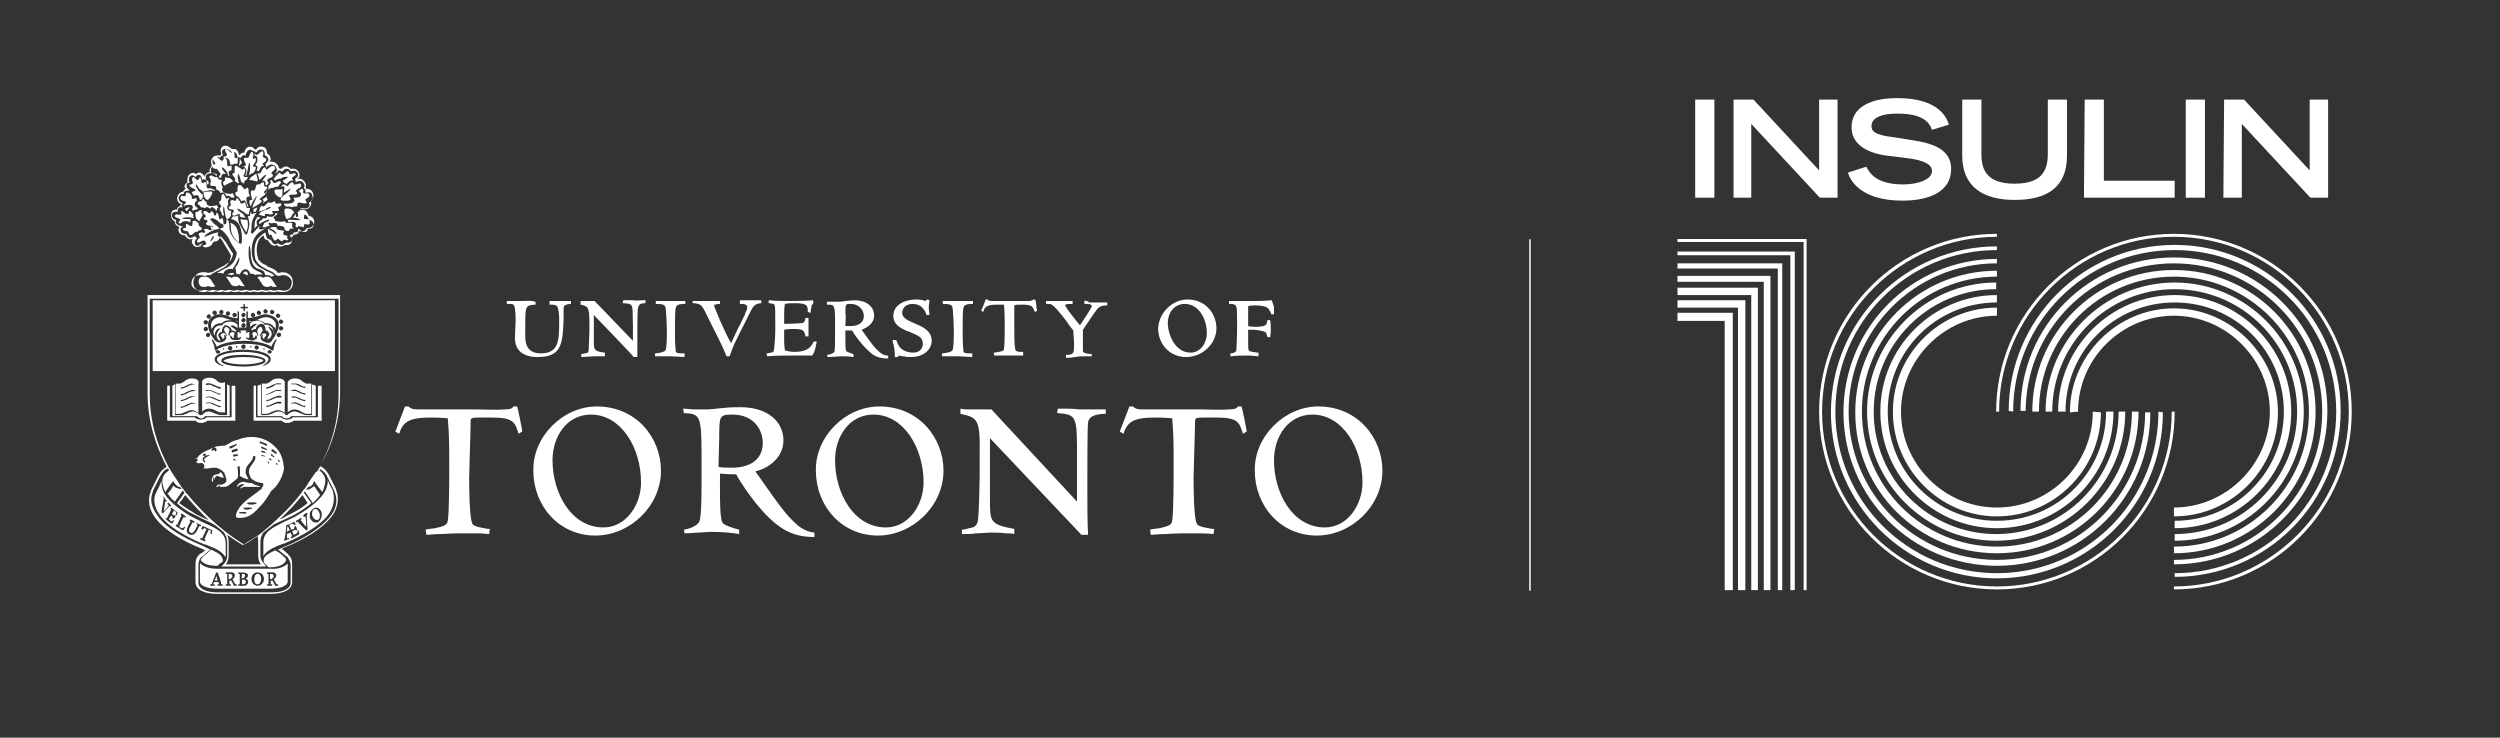 <?xml version="1.0" encoding="utf-8"?>
<!-- Generator: Adobe Illustrator 24.2.3, SVG Export Plug-In . SVG Version: 6.00 Build 0)  -->
<svg version="1.1" xmlns="http://www.w3.org/2000/svg" xmlns:xlink="http://www.w3.org/1999/xlink" x="0px" y="0px"
	 viewBox="0 0 338.9 100" style="enable-background:new 0 0 338.9 100;" xml:space="preserve">
<rect x="0" y="0" width="338.9" height="100" fill="#333333" stroke="none"/>
<style type="text/css">
	.st0{fill:#FFFFFF;}
	.st1{fill-rule:evenodd;clip-rule:evenodd;fill:#FFFFFF;}
</style>
<g id="Layer_1">
	<g>
		<g>
			<g>
				<g>
					<path class="st0" d="M294.4,55.8c0,13.1-10.7,23.7-23.7,23.7c-13.1,0-23.7-10.7-23.7-23.7s10.7-23.7,23.7-23.7v-0.4
						c-13.3,0-24.1,10.8-24.1,24.1s10.8,24.1,24.1,24.1s24.1-10.8,24.1-24.1H294.4z"/>
				</g>
				<g>
					<path class="st0" d="M292.6,55.8c0,12.1-9.8,21.9-21.9,21.9s-21.9-9.8-21.9-21.9s9.8-21.9,21.9-21.9v-0.5
						c-12.4,0-22.5,10.1-22.5,22.5c0,12.4,10.1,22.5,22.5,22.5s22.5-10.1,22.5-22.5L292.6,55.8L292.6,55.8z"/>
				</g>
				<g>
					<path class="st0" d="M290.8,55.8c0,11.1-9,20.1-20.1,20.1s-20.1-9-20.1-20.1s9-20.1,20.1-20.1v-0.6c-11.5,0-20.8,9.3-20.8,20.8
						c0,11.5,9.3,20.8,20.8,20.8c11.5,0,20.8-9.3,20.8-20.8H290.8z"/>
				</g>
				<g>
					<path class="st0" d="M289,55.8c0,10.1-8.2,18.3-18.3,18.3c-10.1,0-18.3-8.2-18.3-18.3c0-10.1,8.2-18.3,18.3-18.3v-0.8
						c-10.6,0-19.2,8.6-19.2,19.2S260.1,75,270.7,75s19.2-8.6,19.2-19.2L289,55.8L289,55.8z"/>
				</g>
				<g>
					<path class="st0" d="M287.2,55.8c0,9.1-7.4,16.6-16.6,16.6c-9.1,0-16.6-7.4-16.6-16.6c0-9.1,7.4-16.6,16.6-16.6v-0.9
						c-9.6,0-17.5,7.9-17.5,17.5s7.9,17.5,17.5,17.5c9.6,0,17.5-7.9,17.5-17.5H287.2z"/>
				</g>
				<g>
					<path class="st0" d="M285.5,55.8c0,8.2-6.6,14.8-14.8,14.8c-8.2,0-14.8-6.6-14.8-14.8S262.5,41,270.7,41v-1
						c-8.7,0-15.8,7.1-15.8,15.8s7.1,15.8,15.8,15.8c8.7,0,15.8-7.1,15.8-15.8H285.5z"/>
				</g>
				<g>
					<path class="st0" d="M283.7,55.8c0,7.2-5.9,13-13,13c-7.2,0-13-5.9-13-13s5.9-13,13-13v-1.1c-7.8,0-14.1,6.4-14.1,14.1
						S262.9,70,270.7,70c7.8,0,14.1-6.4,14.1-14.1L283.7,55.8L283.7,55.8z"/>
				</g>
			</g>
			<g>
				<g>
					<path class="st0" d="M271,55.8c0-13.1,10.7-23.7,23.7-23.7c13.1,0,23.7,10.7,23.7,23.7s-10.7,23.7-23.7,23.7v0.4
						c13.3,0,24.1-10.8,24.1-24.1s-10.8-24.1-24.1-24.1s-24.1,10.8-24.1,24.1L271,55.8L271,55.8z"/>
				</g>
				<g>
					<path class="st0" d="M272.9,55.8c0-12.1,9.8-21.9,21.9-21.9s21.9,9.8,21.9,21.9s-9.8,21.9-21.9,21.9v0.5
						c12.4,0,22.5-10.1,22.5-22.5c0-12.4-10.1-22.5-22.5-22.5s-22.5,10.1-22.5,22.5L272.9,55.8L272.9,55.8z"/>
				</g>
				<g>
					<path class="st0" d="M274.6,55.8c0-11.1,9-20.1,20.1-20.1s20.1,9,20.1,20.1s-9,20.1-20.1,20.1v0.6c11.5,0,20.8-9.3,20.8-20.8
						c0-11.5-9.3-20.8-20.8-20.8c-11.5,0-20.8,9.3-20.8,20.8H274.6z"/>
				</g>
				<g>
					<path class="st0" d="M276.4,55.8c0-10.1,8.2-18.3,18.3-18.3c10.1,0,18.3,8.2,18.3,18.3c0,10.1-8.2,18.3-18.3,18.3V75
						c10.6,0,19.2-8.6,19.2-19.2s-8.6-19.2-19.2-19.2s-19.2,8.6-19.2,19.2L276.4,55.8L276.4,55.8z"/>
				</g>
				<g>
					<path class="st0" d="M278.2,55.8c0-9.1,7.4-16.6,16.6-16.6c9.1,0,16.6,7.4,16.6,16.6c0,9.1-7.4,16.6-16.6,16.6v0.9
						c9.6,0,17.5-7.9,17.5-17.5s-7.9-17.5-17.5-17.5c-9.6,0-17.5,7.9-17.5,17.5H278.2z"/>
				</g>
				<g>
					<path class="st0" d="M280,55.8c0-8.2,6.6-14.8,14.8-14.8c8.2,0,14.8,6.6,14.8,14.8s-6.6,14.8-14.8,14.8v1
						c8.7,0,15.8-7.1,15.8-15.8S303.5,40,294.8,40S279,47.1,279,55.8H280z"/>
				</g>
				<g>
					<path class="st0" d="M281.7,55.8c0-7.2,5.9-13,13-13s13,5.9,13,13s-5.9,13-13,13V70c7.8,0,14.1-6.4,14.1-14.1
						s-6.4-14.1-14.1-14.1s-14.1,6.4-14.1,14.1L281.7,55.8L281.7,55.8z"/>
				</g>
			</g>
			<g>
				<g>
					<polygon class="st0" points="234.9,42.4 234.9,80 233.8,80 233.8,43.5 227.4,43.5 227.4,42.4 					"/>
				</g>
				<g>
					<polygon class="st0" points="238.3,39 238.3,80 237.4,80 237.4,40 227.4,40 227.4,39 					"/>
				</g>
				<g>
					<polygon class="st0" points="236.6,40.7 236.6,80 235.6,80 235.6,41.7 227.4,41.7 227.4,40.7 					"/>
				</g>
				<g>
					<polygon class="st0" points="241.6,35.7 241.6,80 241,80 241,36.4 227.4,36.4 227.4,35.7 					"/>
				</g>
				<g>
					<polygon class="st0" points="240,37.4 240,80 239.1,80 239.1,38.2 227.4,38.2 227.4,37.4 					"/>
				</g>
				<g>
					<polygon class="st0" points="244.9,32.4 244.9,80 244.5,80 244.5,32.8 227.4,32.8 227.4,32.4 					"/>
				</g>
				<g>
					<polygon class="st0" points="243.3,34.1 243.3,80 242.7,80 242.7,34.6 227.4,34.6 227.4,34.1 					"/>
				</g>
			</g>
		</g>
		<g>
			<path class="st0" d="M229.8,13.5h2.6v13.3h-2.6V13.5z"/>
			<path class="st0" d="M235,13.5h2.7l8.9,9.6v-9.6h2.5v13.3h-2.4l-9.3-10v10H235V13.5z"/>
			<path class="st0" d="M261.9,17.6c-0.4-1.2-1.5-2.2-4.7-2.2c-1.8,0-3.5,0.4-3.5,1.7c0,0.6,0.3,1.2,3,1.5l3.1,0.5
				c3,0.5,4.7,1.6,4.7,3.8c0,3.1-3,4.3-6.6,4.3c-5.7,0-7.1-2.8-7.4-3.8l2.5-0.8c0.5,1,1.5,2.4,5,2.4c2.1,0,3.9-0.7,3.9-1.8
				c0-0.9-1-1.4-2.9-1.7l-3.2-0.4c-3.1-0.4-4.8-1.8-4.8-3.8c0-4,5.2-4,6.2-4c5.7,0,6.7,2.7,7,3.6L261.9,17.6z"/>
			<path class="st0" d="M280.2,21.1c0,4.3-2.7,6-7.1,6c-4.3,0-7.1-1.8-7.1-6v-7.6h2.6v7.4c0,2.2,0.8,4,4.5,4c3.7,0,4.5-1.8,4.5-4
				v-7.4h2.6V21.1z"/>
			<path class="st0" d="M282.6,13.5h2.6v11h9.6v2.3h-12.3L282.6,13.5L282.6,13.5z"/>
			<path class="st0" d="M296.3,13.5h2.6v13.3h-2.6V13.5L296.3,13.5z"/>
			<path class="st0" d="M301.5,13.5h2.7l8.9,9.6v-9.6h2.5v13.3h-2.4l-9.3-10v10h-2.5L301.5,13.5L301.5,13.5z"/>
		</g>
	</g>
	<g>
		<path class="st0" d="M207.4,80.1c-0.1,0-0.1-0.1-0.1-0.1V32.5c0-0.1,0.1-0.1,0.1-0.1s0.1,0.1,0.1,0.1V80
			C207.5,80.1,207.5,80.1,207.4,80.1z"/>
	</g>
	<g>
		<path id="University_of_Toronto_Mark_Stacked_1_" class="st0" d="M178.7,55.1c5.4,0,8.7,4.3,8.7,8.7c0,4.8-4.2,8.8-8.9,8.8
			c-4.9,0-8.4-4-8.4-8.8C170,59.2,174.1,55.1,178.7,55.1 M179.6,71.5c3.1,0,5.1-3.1,5.1-6.1c0-4.7-2.7-9.2-6.8-9.2
			c-3.2,0-5.2,2.9-5.2,6.2C172.7,66.8,175.2,71.5,179.6,71.5z M162.1,55.5h-3.6c-1.6,0-2.7,0-3.7,0c-0.9,0-1.1-0.3-1.2-0.4h-0.5
			c-0.1,0.2-1.2,3.2-1.3,3.4l0.5,0.3c0.5-1.5,1.2-2.2,4.2-2.2c0.3,0,1.2,0,2.4,0.1c0.2,2.1,0.2,4.2,0.2,6.4c0,1.3,0,6.4-0.2,7.5
			c-0.1,0.5-0.3,0.7-1.7,1c-0.6,0.1-1,0.1-1.3,0.2l0.1,0.7c0.4,0,1-0.1,1.7-0.1c0.7,0,1.5-0.1,2.7-0.1c0.5,0,1.2,0,1.9,0
			c0.7,0,1.3,0,2.2,0.1l0.1-0.7c-0.2,0-0.4,0-0.8-0.1c-0.5-0.1-1.2-0.2-1.5-0.5c-0.5-0.6-0.5-5.2-0.5-6.4c0-1,0.2-6.3,0.2-7.6
			c0-0.5,0.2-0.5,1.7-0.5l0.1,0c0.7,0,0.9,0,1.1,0c3,0,3.1,0.7,3.6,2.2l0.5-0.3c0-0.2-0.6-3.2-0.7-3.4h-0.5
			c-0.1,0.2-0.3,0.4-1.2,0.4c-1.1,0.1-2.5,0-3.9,0H162.1z M134.4,55.5c-0.7,0-1.2,0-2,0c-0.4,0-0.8,0-1.3,0c-0.4,0-0.5,0-0.9-0.1
			v0.7c2.4,0.5,2.7,0.8,2.6,5.7l0,3c0,1.1-0.1,4.5-0.2,5.5c-0.1,1.1-0.6,1.2-1.2,1.3c-0.3,0.1-0.7,0.2-1,0.2v0.6
			c0.6,0,1.3,0,1.9-0.1c0.6,0,1.5-0.1,2.1-0.1c0.6,0,1.3,0,1.9,0.1c0.5,0,0.9,0,1.2,0.1v-0.7c-3.3-0.6-3.3-1-3.3-3.9l0-7.1l0-1.3
			c0,0,0,0,12.4,13.1h0.9c-0.1-1.4-0.1-5-0.1-6.5c0-2.2,0-8,0.1-8.7c0.1-1.1,1.6-1.2,2.4-1.2v-0.6c-1.8,0-2.8,0-3.6,0
			c-0.8-0.1-1.3-0.1-1.8-0.1c-0.4,0-0.8,0-1.1,0l-0.1,0.6c2.8,0.2,2.7,0.4,2.7,6.8c0,0.8,0,4.5,0,5.2L134.4,55.5z M119.2,55.1
			c5.4,0,8.7,4.3,8.7,8.7c0,4.8-4.2,8.8-8.9,8.8c-4.9,0-8.4-4-8.4-8.8C110.5,59.2,114.6,55.1,119.2,55.1z M120.1,71.5
			c3.1,0,5.1-3.1,5.1-6.1c0-4.7-2.7-9.2-6.8-9.2c-3.2,0-5.2,2.9-5.2,6.2C113.2,66.8,115.7,71.5,120.1,71.5z M92.6,55.4
			c0.5,0,1.1,0.1,1.6,0.1c0.5,0,1,0,1.6,0c0.4,0,1.3-0.1,2.3-0.2c1-0.1,1.7-0.1,2.3-0.1c3.6,0,5.8,1.9,5.8,4.5
			c0,2.4-2.1,3.8-3.8,4.2c3.5,5,4.1,5.8,5.5,7.1c0.2,0.2,1.2,1.1,2.5,1.2l0,0.6c-2.9,0-4.3-1.1-5.1-1.7c-2.6-2-5.1-6-5.5-6.8
			c-0.7,0-1,0-2.2-0.1v2.4c0,1.1,0,3.5,0.3,4.2c0.2,0.4,1.5,0.8,2.3,1l0,0.6c-1-0.2-2.6-0.3-3.7-0.3c-0.6,0-3.2,0.2-3.7,0.2
			l-0.1-0.5c0.3,0,1.8-0.4,2.1-1.1c0.3-0.6,0.3-4.2,0.3-5.3v-4c0-5.2-0.3-5.3-2.4-5.4L92.6,55.4z M97.4,63.3
			c0.5,0.1,1.3,0.1,1.8,0.1c0.6,0,4.2,0,4.2-3.4c0-1.6-1.1-3.8-4.1-3.8c-1.8,0-1.8,0.2-1.8,3.1L97.4,63.3z M80.9,55.1
			c5.4,0,8.7,4.3,8.7,8.7c0,4.8-4.2,8.8-8.9,8.8c-4.9,0-8.4-4-8.4-8.8C72.2,59.2,76.3,55.1,80.9,55.1z M81.8,71.5
			c3.1,0,5.1-3.1,5.1-6.1c0-4.7-2.7-9.2-6.8-9.2c-3.2,0-5.2,2.9-5.2,6.2C74.9,66.8,77.4,71.5,81.8,71.5z M63.9,55.5h-3.6
			c-1.6,0-2.7,0-3.7,0c-0.9,0-1.1-0.3-1.2-0.4h-0.5c-0.1,0.2-1.2,3.2-1.3,3.4l0.5,0.3c0.5-1.5,1.2-2.2,4.2-2.2c0.3,0,1.2,0,2.4,0.1
			c0.2,2.1,0.2,4.2,0.2,6.4c0,1.3,0,6.4-0.2,7.5c-0.1,0.5-0.3,0.7-1.7,1c-0.6,0.1-1,0.1-1.3,0.2l0.1,0.7c0.4,0,1-0.1,1.7-0.1
			c0.7,0,1.5-0.1,2.7-0.1c0.5,0,1.2,0,1.9,0c0.7,0,1.3,0,2.2,0.1l0.1-0.7c-0.2,0-0.4,0-0.8-0.1c-0.5-0.1-1.2-0.2-1.5-0.5
			c-0.5-0.6-0.5-5.2-0.5-6.4c0-1,0.2-6.3,0.2-7.6c0-0.5,0.2-0.5,1.7-0.5l0.1,0c0.7,0,0.9,0,1.1,0c3,0,3.1,0.7,3.6,2.2l0.5-0.3
			c0-0.2-0.6-3.2-0.7-3.4h-0.5c-0.1,0.2-0.3,0.4-1.2,0.4c-1.1,0.1-2.5,0-3.9,0H63.9z M172.4,40.7c-1.1,0.1-1.3,0.1-2.5,0.1l-1.3,0
			l-1.3,0l-0.4,0l-0.3,0l0,0.1v0.3l0.1,0c0.3,0,0.6,0,0.8,0.2c0.2,0.3,0.2,0.6,0.2,3.2c0,1.2-0.1,2.7-0.1,2.9
			c-0.1,0.3-0.5,0.4-0.8,0.4l0,0l0,0.4l0.1,0c0.7-0.1,1.5-0.1,1.8-0.1l0.7,0c0,0,1.2,0.1,1.2,0.1l0-0.1v-0.4l-0.1,0
			c-0.9-0.1-1.2-0.2-1.2-0.3c-0.1-0.1-0.1-0.6-0.1-1c0-0.1,0-0.3,0-0.4c0,0,0-1.1,0-1.4c0.1,0,0.6,0,0.6,0c0.7,0,1.5,0.2,1.7,0.3
			c0.1,0,0.2,0.3,0.3,0.6l0,0.1h0.4l0-0.1c0.1-0.8,0.1-1.5,0-2.1l0-0.1h-0.4l0,0.1c-0.1,0.5-0.1,0.8-1.6,0.8c-0.4,0-0.6,0-1-0.1
			c0,0,0,0,0,0c0-0.1,0-0.3,0-0.4c0-0.2,0-0.3,0-0.5c0,0,0-1.6,0-1.8c0.4-0.1,0.8-0.1,0.9-0.1c0.8,0,1.5,0.1,1.8,0.4
			c0.2,0.2,0.3,0.5,0.4,0.7l0,0.1l0.4,0l0-0.1c0-0.1,0-0.5,0-0.9L172.4,40.7L172.4,40.7z M161,40.6c2.5,0,3.9,2,3.9,3.9
			c0,2.1-1.9,3.9-4.1,3.9c-2.2,0-3.8-1.7-3.8-3.9C157.1,42.4,158.9,40.6,161,40.6z M161.4,47.8c1.4,0,2.2-1.4,2.2-2.6c0-2-1.1-4-3-4
			c-1.5,0-2.3,1.3-2.3,2.6C158.4,45.8,159.5,47.8,161.4,47.8z M147,40.8v0.4l0.1,0c0.4,0,0.9,0,0.9,0.3c0,0.1-0.2,0.5-1.6,2.6
			c-0.6-0.7-2-2.5-2-2.7c0-0.1,0-0.2,0.9-0.2l0.1,0v-0.4l-0.7,0l-1.4,0l-1.5,0l0,0.1v0.3h0.1c0.4,0,0.6,0,0.8,0.2
			c0.5,0.3,2.1,2.4,2.1,2.5c0,0,0.6,0.8,0.7,0.9c0,0.5,0.1,1.1,0.1,1.9c0,1.1,0,1.4-1,1.4l-0.1,0l0,0.4l0.1,0c0.2,0,0.6,0,1.1-0.1
			l0.8-0.1l0.6,0l0.1,0l0.8,0l0-0.1V48l-0.1,0c-1-0.1-1-0.2-1.1-0.4c0,0,0-0.1,0-0.1c0-0.5,0-1,0-1.5c0-0.4,0-0.9,0-1.3
			c0,0,1.5-2.2,1.5-2.2c0.5-0.7,0.7-1.1,1.7-1.1l0.1,0v-0.4l-0.1,0c-0.1,0-0.5,0-0.9,0l-0.5,0l-0.6,0l-0.4,0
			C147.6,40.8,147,40.7,147,40.8L147,40.8L147,40.8z M140.3,40.6h-0.2l0,0c0,0-0.1,0.1-0.5,0.2l-1.5,0H136l-1.6,0
			c-0.4,0-0.5-0.1-0.5-0.2l0,0h-0.3l0,0c0,0.1-0.5,1.4-0.6,1.5l0,0l0.3,0.2l0-0.1c0.2-0.6,0.5-0.9,1.8-0.9c0.4,0,0.8,0,1,0
			c0.1,1,0.1,2,0.1,2.7c0,0.7,0,2.8-0.1,3.3c0,0.2-0.1,0.3-0.7,0.4c0,0-0.5,0.1-0.5,0.1l-0.2,0l0.1,0.4l0.6,0l0.2,0l1.2,0l0.2,0
			l0.7,0l0.5,0l0.5,0l0-0.1l0-0.4l-0.3,0l-0.1,0c-0.3,0-0.6-0.1-0.6-0.2c-0.1-0.1-0.2-0.6-0.2-2.7l0-1.5l0-1.8c0-0.1,0-0.2,0.7-0.2
			l0,0l0.4,0l0.1,0c1.2,0,1.3,0.3,1.5,0.8l0.1,0.2l0.3-0.2l-0.1-0.4C140.5,41.2,140.4,40.7,140.3,40.6L140.3,40.6L140.3,40.6z
			 M127.8,40.8v0.4l0.1,0c1,0,1.1,0.2,1.2,0.4c0.1,0.3,0.2,2.5,0.2,3.3V45c0,0.6,0,2.2-0.2,2.5c-0.1,0.1-0.3,0.3-1.3,0.4l-0.1,0v0.4
			l1.2,0h1.1l1.8,0.1l0-0.1l0-0.4h-0.1c-0.8,0-1,0-1.1-0.3c0-0.2-0.1-0.9-0.1-2.1c0-2.9,0-3.7,0.2-4c0.2-0.3,0.9-0.3,1.1-0.3l0.1,0
			v-0.4h-0.9c0,0-1.3,0-1.3,0l-0.8,0l-0.4,0L127.8,40.8L127.8,40.8L127.8,40.8z M121.1,42.8c0,1.3,1.1,1.7,1.9,2.1l0.1,0
			c1.4,0.6,2,0.8,2,1.7c0,0.6-0.4,1.2-1.3,1.2c-0.8,0-1.4-0.3-1.7-0.6c-0.4-0.4-0.5-0.9-0.6-1.1l0,0H121l0,0.1
			c0.2,0.8,0.3,1.2,0.3,2.1l0,0.1l0.4,0l0,0c0,0,0.1-0.2,0.2-0.2c0.1,0,0.3,0.1,0.5,0.1l0.1,0c0,0,0.1,0,0.1,0
			c0.2,0.1,0.4,0.1,0.9,0.1c1.8,0,2.8-1.1,2.8-2.2c0-1.5-1.5-2-2.4-2.4c-0.9-0.4-1.6-0.7-1.6-1.4c0-0.7,0.6-1.2,1.4-1.2
			c0.8,0,1.3,0.4,1.4,0.6c0.3,0.3,0.4,0.6,0.5,0.9l0,0l0.1,0h0.3l-0.1-1c0-0.4,0.1-0.7,0.1-0.9l0-0.1l-0.3-0.1c0,0-0.2,0.1-0.2,0.2
			c-0.7-0.2-1-0.2-1.5-0.2C122.2,40.7,121.1,41.6,121.1,42.8z M115.8,40.7c1.6,0,2.7,0.8,2.7,2.1c0,1-0.9,1.6-1.7,1.9
			c1.5,2.1,1.8,2.5,2.4,3c0,0,0.5,0.5,1.1,0.5l0.1,0l0,0.4h-0.1c-1.3,0-2-0.5-2.3-0.8c-1.1-0.9-2.3-2.6-2.5-3c-0.1,0-0.8,0-0.9,0
			c0,0.1,0,1,0,1s0,0.3,0,0.3c0,0.5,0,1.2,0.1,1.5c0.1,0.1,0.7,0.3,1,0.4l0,0l0,0.4l-0.1,0c-0.4-0.1-1.2-0.1-1.6-0.1
			c-0.3,0-1.4,0.1-1.7,0.1l-0.1,0l-0.1-0.3l0.1,0c0.2,0,0.8-0.2,0.9-0.4c0.1-0.2,0.1-1.6,0.1-2.1l0-0.2v-1.8c0-2.3-0.1-2.3-1-2.3
			l-0.1,0l0-0.4l0.1,0c0,0,0.7,0,0.7,0l0.7,0c0.2,0,0.6,0,1-0.1h0h0L115.8,40.7z M114.6,44.2c0.2,0,0.5,0,0.7,0
			c0.7,0,1.8-0.2,1.8-1.4c0-0.6-0.5-1.6-1.8-1.6c-0.7,0-0.7,0-0.7,1.3C114.7,42.5,114.6,44.1,114.6,44.2z M110.2,40.7
			c-0.9,0.1-2.4,0.1-3.3,0.1c-0.6,0-2,0-2.6-0.1l-0.1,0v0.4l0.1,0c0.6,0.1,0.7,0.1,0.7,0.3c0.1,0.2,0.1,0.9,0.1,3.1
			c0,1-0.1,2.5-0.2,3c0,0.3-0.4,0.3-0.9,0.4l-0.1,0l0.1,0.4l0.1,0c1-0.1,2.2-0.1,3-0.1l3,0l0,0c0.2-0.3,0.4-0.6,0.6-1.8l0-0.1
			l-0.4,0l0,0c-0.3,0.7-0.8,1.4-2.6,1.4c-0.6,0-0.9-0.1-1.3-0.2c0-0.2-0.1-0.5-0.1-1.4c0,0,0-1.1,0-1.4c0.5-0.1,0.9-0.1,1.1-0.1
			c1.5,0,1.6,0.1,1.8,1l0,0h0.4l0-0.1c0-1,0-1.2,0-2.3l0-0.1h-0.4l0,0c-0.1,0.6-0.3,0.7-0.5,0.7c-1.1,0.1-2.1,0.1-2.4,0.1
			c0-0.1,0-1,0-1c0-0.5,0-1.2,0.1-1.7c0.4-0.1,1.1-0.1,1.4-0.1c0.8,0,1.3,0.1,1.5,0.3c0.2,0.2,0.2,0.5,0.2,0.8l0,0.1l0.4,0.1v-0.1
			c0-0.1,0-0.4,0.1-0.6l0-0.3C110.3,41.2,110.3,41,110.2,40.7L110.2,40.7L110.2,40.7z M93.9,40.8l0,0.3l0.1,0c1,0.1,1.1,0.1,1.9,1.8
			l1.7,3.4l0,0c0.3,0.6,0.7,1.5,0.9,2l0,0h0.4l0,0c0.3-0.7,0.4-1.3,1-2.4l1.8-3.6c0.4-0.8,0.6-1.1,1.4-1.2l0.1,0v-0.4l-0.1,0
			c-0.5,0-0.9,0-1.4,0c0,0-1.4,0-1.4,0l0,0.1l0,0.4l0.1,0c0.4,0,0.9,0,0.9,0.5c0,0.2-0.2,0.6-0.3,0.8l0,0.1
			c-0.4,0.8-0.6,1.3-0.9,1.8l-0.8,1.7c0,0-0.1,0.3-0.2,0.4c-0.8-1.3-2.3-4.9-2.3-5.1c0-0.1,0-0.1,0.6-0.2l0.2,0v-0.4l-1.1,0l-0.6,0
			C95.3,40.8,94.4,40.8,93.9,40.8L93.9,40.8L93.9,40.8z M88.9,40.8v0.4l0.1,0c1,0,1.1,0.2,1.2,0.4c0.1,0.3,0.2,2.5,0.2,3.3V45
			c0,0.6,0,2.2-0.2,2.5c-0.1,0.1-0.3,0.3-1.3,0.4l-0.1,0v0.4l1.2,0H91l1.8,0.1l0-0.1l0-0.4h-0.1c-0.8,0-1,0-1.1-0.3
			c0-0.2-0.1-0.9-0.1-2.1c0-2.9,0-3.7,0.2-4c0.2-0.3,0.9-0.3,1.1-0.3l0.1,0v-0.4H92c0,0-1.3,0-1.3,0l-0.8,0l-0.4,0
			C89.6,40.8,88.9,40.8,88.9,40.8L88.9,40.8L88.9,40.8z M84.5,40.7L84.5,40.7L84.5,40.7l-0.1,0.4l0.1,0c1.5,0.1,1.2,0.1,1.3,3.1
			c0,0,0,1.8,0,2c-0.1-0.1-5.2-5.4-5.2-5.4l0,0l-0.8,0l-0.6,0l0,0l-0.5,0l0,0.1l0,0.4l0,0c1,0.2,1.2,0.3,1.2,2.4c0,0,0,1.3,0,1.3
			c0,0.5-0.1,2-0.1,2.4c0,0.4-0.2,0.5-0.5,0.5c0,0-0.5,0.1-0.5,0.1l0,0.1v0.3l1.8-0.1l0.8,0c0,0,0.6,0,0.6,0l0-0.1v-0.4l-0.1,0
			c-1.4-0.2-1.4-0.4-1.4-1.6l0-3.1c0,0,0-0.3,0-0.4c0.3,0.3,5.4,5.6,5.4,5.7l0,0l0.5,0l0-0.1c0-0.6,0-2.2,0-2.9c0-1,0-3.4,0.1-3.7
			c0.1-0.5,0.5-0.6,0.9-0.6h0.1v-0.4h-0.1c-0.8,0-1.2,0.1-1.6,0l-0.2,0l-0.6,0L84.5,40.7z M70.9,40.8l-0.4,0c-0.5,0-1.5,0-1.7,0
			l-0.1,0l0,0.4h0.1c0.5,0,0.7,0,0.8,0.1c0.2,0.1,0.3,1,0.3,2.1l-0.1,2.4c0,1.7,1.1,2.6,3.1,2.6c3.2,0,3.4-1.7,3.5-5.3l0-1.1
			c0,0,0,0,0,0c0-0.5,0-0.7,0.9-0.8l0.1,0l0-0.4l-0.2,0l-1.3,0l-1,0l-0.4,0l0,0.1v0.4h0.1c0.4,0,0.7,0,0.9,0.2
			c0.2,0.2,0.3,1.2,0.3,1.7v0.7c0,2.5-0.2,4-2.5,4c-2.1,0-2.1-1.7-2.1-2.5v-1.4c0-2.6,0.1-2.6,1.3-2.7l0.1,0v-0.4l-0.1,0
			C72,40.7,71.4,40.8,70.9,40.8z"/>
		<g>
			<g>
				<g>
					<path class="st0" d="M24.4,27.9C24.2,28,24,28.2,24,28.4c-0.2,0-0.3,0-0.5,0.1c-0.2,0.1-0.3,0.3-0.3,0.5c0,0,0,0.2,0,0.2
						c0,0.3,0.1,0.6,0.5,0.8c0,0,0,0.1,0,0.1c0,0.1,0,0.3,0.3,0.5c0.1,0.1,0.2,0.1,0.3,0.2c0,0.1-0.1,0.2-0.1,0.2l0,0.3
						c0.1,0.3,0.3,0.6,0.9,0.6c0,0.1,0.1,0.2,0.2,0.3c0.2,0.2,0.4,0.3,0.8,0.2c0,0.1-0.1,0.2-0.1,0.3c0,0.2,0.1,0.4,0.2,0.5
						c0.3,0.5,0.9,0.2,1.2,0.1c0.2,0.2,0.4,0.3,0.7,0.2c0.5-0.1,0.7-0.4,0.8-0.7c0,0,0.4-0.1,0.4-0.1l0.1,0c0.2-0.1,0.4-0.4,0.5-0.7
						c0.3,0.3,0.6,0.7,0.7,0.8c0.1,0.1,0.2,0.4,0.6,1c0,0,0.3,0.5,0.4,0.6c-0.1,0.6-0.4,1.1-0.8,1.3L30.4,36
						c-0.6,0.3-1.2,0.6-1.6,0.9c0,0,0,0,0,0c-0.3,0-0.5,0.1-0.6,0.1c-0.2-0.1-0.4-0.1-0.6-0.1c-0.8,0-1.1,0.4-1.2,0.7
						c-0.3,0.5-0.2,1.1,0,1.4c0.3,0.4,0.7,0.6,1.2,0.6c0.2,0,0.4-0.1,0.6-0.1c0.2,0.1,0.3,0.1,0.5,0.1c0.2,0,0.4-0.1,0.6-0.1
						c0.2,0.1,0.3,0.1,0.5,0.1c0.2,0,0.4-0.1,0.5-0.1c0.1,0.1,0.3,0.1,0.5,0.1c0.3,0,0.4-0.1,0.6-0.1c0.2,0.1,0.3,0.1,0.5,0.1
						c0.2,0,0.4-0.1,0.5-0.1c0.1,0.1,0.3,0.1,0.5,0.1c0.3,0,0.4-0.1,0.6-0.1c0.2,0.1,0.3,0.1,0.5,0.1c0.2,0,0.4-0.1,0.5-0.1
						c0.1,0.1,0.3,0.1,0.5,0.1c0.3,0,0.4-0.1,0.6-0.1c0.2,0.1,0.3,0.1,0.5,0.1c0.2,0,0.4-0.1,0.5-0.1c0.1,0.1,0.3,0.1,0.5,0.1
						c0.3,0,0.5-0.1,0.6-0.1c0.2,0.1,0.4,0.1,0.6,0.1c0.6,0,1-0.2,1.3-0.7c0.2-0.5,0.1-1.1-0.1-1.4c-0.3-0.4-0.7-0.6-1.2-0.6
						c-0.2,0-0.4,0.1-0.5,0.1c0,0-0.2,0-0.2-0.1c-0.2-0.3-0.6-0.5-1.4-0.8L36.2,36c-0.8-0.3-1-0.6-1.2-0.9l0,0
						c0-0.1-0.2-0.6-0.2-1.2c0-0.4,0.1-1,0.3-1.4c0.2-0.3,0.4-0.4,0.6-0.6c0.1,0.2,0.1,0.4,0.2,0.5l0,0l0,0l0.4,0.2l0-0.1
						c0.2,0.4,0.4,0.7,0.8,0.8c0.2,0,0.3,0,0.4-0.1c0.2,0.1,0.3,0.3,0.6,0.2c0.2,0,0.4-0.1,0.5-0.2c0.5,0.1,0.8-0.1,0.9-0.3l0.1-0.4
						v0c0-0.2-0.1-0.3-0.1-0.4c0,0,0.1,0,0.1,0c0.1-0.1,0.2-0.2,0.3-0.3c0.4,0,0.6-0.2,0.6-0.4c0,0,0-0.1,0-0.1c0,0,0,0,0,0
						c0.2,0.1,0.4,0.1,0.7,0c0.2-0.1,0.3-0.2,0.4-0.4c0.2,0,0.4,0,0.6-0.1c0.2-0.1,0.3-0.3,0.4-0.6c0,0,0-0.1,0-0.1
						c0-0.3-0.1-0.7-0.8-0.9c0-0.2-0.1-0.3-0.2-0.5c-0.3-0.3-0.7-0.3-1-0.2c0.1-0.1,0.2-0.1,0.2-0.2c0.4,0.1,1,0.2,1.3-0.4
						c0,0,0.1-0.3,0.1-0.3c0,0,0-0.2-0.1-0.3c0.3-0.3,0.4-0.6,0.4-0.8l-0.1-0.4c-0.2-0.4-0.5-0.5-0.9-0.5c0-0.1,0-0.2-0.1-0.2
						c0,0,0,0,0,0c0-0.1,0.1-0.3,0.1-0.3l-0.1-0.3c-0.1-0.2-0.3-0.4-0.5-0.5c-0.2-0.1-0.4-0.1-0.6,0c0.2-0.2,0.3-0.3,0.3-0.5
						c0,0,0-0.1,0-0.1c0,0,0,0,0,0c0-0.2-0.1-0.4-0.2-0.5c-0.2-0.3-0.6-0.4-1-0.3c-0.1-0.1-0.2-0.2-0.4-0.3
						c-0.4-0.1-0.7,0.1-0.9,0.3c-0.1,0-0.2-0.1-0.2-0.1l0,0c0,0-0.1,0-0.1,0c0-0.2-0.1-0.4-0.3-0.6c-0.2-0.2-0.5-0.3-0.7-0.3
						c-0.1,0-0.2,0-0.3,0.1c0.1-0.2,0.2-0.3,0.2-0.5l-0.1-0.3c-0.1-0.2-0.3-0.4-0.4-0.4c0,0,0,0,0,0c0-0.7-0.4-0.9-0.6-0.9
						c-0.3-0.1-0.7,0-0.9,0.4c-0.1,0-0.1-0.1-0.2-0.1c-0.2-0.2-0.3-0.3-0.5-0.3c-0.6-0.1-0.8,0.5-0.9,0.8c-0.1,0-0.3,0-0.4,0.1
						c0,0-0.1,0.1-0.2,0.2c0,0-0.1,0-0.1,0c-0.1-0.6-0.4-0.8-0.6-0.8c-0.2,0-0.3,0-0.4,0c-0.5-0.5-0.9-0.5-1.1-0.4l0,0
						c-0.3,0.1-0.4,0.4-0.4,0.7c0,0,0.1,0.3,0.1,0.4c-0.1,0.1-0.1,0.1-0.2,0.2c-0.3-0.1-0.6,0-0.8,0.1c-0.2,0.2-0.4,0.4-0.4,0.7
						c0,0.2,0.1,0.4,0.1,0.6c-0.1,0.1-0.2,0.3-0.3,0.5c0,0,0,0.1,0,0.1c0,0,0,0.1,0.1,0.2c-0.2,0-0.4,0.1-0.6,0.3
						c-0.1,0.1-0.2,0.3-0.2,0.4c-0.1-0.4-0.4-0.6-0.7-0.6c-0.2,0-0.3,0.1-0.4,0.2c-0.3-0.2-0.5-0.2-0.7-0.1
						c-0.2,0.1-0.5,0.3-0.5,0.9c0,0,0,0.2,0,0.3c-0.1,0.1-0.2,0.2-0.3,0.3c0,0,0,0,0,0c0,0,0,0,0,0c0,0,0,0,0,0c0,0,0,0.1-0.1,0.2
						c0,0,0,0,0,0c0,0.2,0.1,0.3,0.2,0.4c0,0,0,0,0,0c-0.1,0-0.3,0.2-0.4,0.4c-0.3,0-0.5,0.2-0.7,0.5c0,0-0.1,0.4-0.1,0.4l0,0
						l0.1,0.4c0.1,0.2,0.3,0.3,0.5,0.4C24.4,27.8,24.4,27.8,24.4,27.9C24.5,27.9,24.4,27.9,24.4,27.9z M24.8,27.6l-0.1-0.1
						c-0.2-0.1-0.4-0.2-0.4-0.3c0,0,0-0.2-0.1-0.3c0-0.1,0.1-0.4,0.1-0.4l0,0.1c0.1-0.2,0.3-0.3,0.5-0.3l0.1,0l0-0.1
						c0-0.2,0.2-0.3,0.3-0.3l0.5-0.1l-0.2-0.2c-0.2-0.1-0.2-0.3-0.2-0.4c0,0,0-0.2,0-0.2c0-0.1,0.1-0.2,0.3-0.2l0.1,0l-0.1-0.4
						c0-0.3,0.1-0.5,0.3-0.6c0.2-0.1,0.3,0,0.5,0.1l0.1,0.1l0.1-0.1c0.1-0.1,0.2-0.2,0.3-0.2c0.2,0,0.4,0.1,0.5,0.6l0,0.1
						c0,0,0.2-0.1,0.2-0.1c0.1,0,0.2,0.1,0.2,0.1l0.1-0.1L27.9,24l0,0c0-0.1,0-0.2,0.1-0.3c0.2-0.2,0.3-0.2,0.5-0.2l0.2,0l-0.1-0.2
						l0-0.3c0,0,0-0.1,0-0.1c0-0.1,0.1-0.2,0.2-0.3l0.1-0.1L29,22.4c-0.1-0.2-0.2-0.3-0.2-0.5c0-0.2,0.1-0.4,0.2-0.5
						c0.1-0.1,0.4-0.2,0.7-0.1l0.1,0.1l0.1-0.1c0-0.1,0.1-0.2,0.2-0.2l0.1,0l0-0.1l-0.1-0.4c0-0.1,0-0.3,0.3-0.4
						c0.3-0.1,0.6,0,0.9,0.3l0.1,0.1l0.1,0c0.1,0,0.2,0,0.3,0c0.2,0.1,0.3,0.3,0.4,0.6l0,0.1l0.1,0l0.1,0l0.1,0.1l0.1,0l0.1-0.1
						l0.2-0.2c0.1-0.1,0.2-0.1,0.3,0l0.1,0l0-0.1c0.1-0.4,0.3-0.7,0.6-0.7c0.2,0,0.3,0.1,0.4,0.2l0,0l0.1,0c0.1,0,0.2,0,0.2,0.1
						l0.1,0.1l0.1-0.1c0.2-0.3,0.5-0.4,0.7-0.3c0.2,0,0.4,0.2,0.4,0.6c0,0,0,0.2,0,0.2l0.1,0c0.1,0,0.2,0.1,0.3,0.3l0.1,0.2
						c0,0.1-0.1,0.3-0.3,0.5l-0.1,0.1l0,0.1l0.1,0.4l0.2-0.2c0.2-0.1,0.3-0.2,0.5-0.2c0.2,0,0.3,0.1,0.5,0.2
						c0.1,0.1,0.2,0.3,0.2,0.4l0,0.2l0.2,0l0.2,0c0,0,0.2,0.1,0.2,0.1l0.1,0.1l0.1-0.1c0.2-0.2,0.4-0.4,0.7-0.3
						c0.2,0,0.2,0.1,0.3,0.2l0.1,0.1l0.1,0c0.4-0.1,0.6-0.1,0.8,0.2c0.1,0.1,0.1,0.2,0.1,0.3c0,0,0,0.1,0,0.1c0,0.1-0.1,0.2-0.3,0.4
						L40,24.2l0.1,0.5l0.2-0.1c0.2-0.1,0.4-0.1,0.6,0c0.1,0,0.2,0.2,0.3,0.3l0.1,0.3c0,0-0.1,0.2-0.1,0.2l0,0.1l0.1,0.1l0.1,0.1
						c0,0,0,0.1,0,0.2l0,0.2l0.2,0c0.4-0.1,0.6,0,0.7,0.3l0.1,0.4c0,0.2-0.1,0.4-0.4,0.6l-0.1,0.1l0,0.1c0,0,0.1,0.2,0.1,0.2
						c0,0-0.1,0.2-0.1,0.2c-0.2,0.3-0.6,0.3-1,0.2l-0.1,0l-0.1,0.2c0,0.1-0.1,0.2-0.3,0.3l-0.1,0.1l0.1,0.2c0,0,0,0.1,0,0.1
						c0,0,0,0.1,0,0.1l0,0.3l0.3-0.2c0.4-0.2,0.7-0.3,0.9,0c0.1,0.1,0.2,0.2,0.2,0.4v0.1l0.1,0c0.4,0.1,0.6,0.3,0.6,0.6
						c0,0,0,0.1,0,0.1c0,0.2-0.1,0.3-0.2,0.4c-0.2,0.1-0.3,0.1-0.5,0.1l-0.1,0l0,0.1c0,0.2-0.1,0.3-0.2,0.3c-0.2,0.1-0.4,0-0.5,0
						l-0.1,0L40.5,31l-0.1,0.1l0,0.1l0,0.1c-0.1,0.2-0.2,0.2-0.5,0.2l-0.1,0l0,0.1c0,0.1-0.1,0.1-0.1,0.2c0,0-0.2,0-0.2,0l-0.1,0
						l-0.1,0.2l0.1,0.1c0.1,0.1,0.1,0.2,0.2,0.3c0,0.1-0.1,0.3-0.1,0.3c-0.1,0.1-0.2,0.2-0.6,0.2l-0.1,0L38.6,33
						c-0.1,0.1-0.2,0.2-0.4,0.2c-0.2,0-0.3-0.1-0.5-0.2l-0.1-0.1L37.6,33c-0.1,0.1-0.2,0.1-0.3,0.1c-0.3,0-0.4-0.3-0.6-0.6l0,0
						l-0.1,0l-0.4-0.2c0,0-0.1-0.2-0.2-0.6l0-0.2l-0.2,0.1c-0.3,0.2-0.6,0.5-0.9,0.8c-0.3,0.5-0.4,1.1-0.4,1.6
						c0,0.6,0.1,1.2,0.2,1.3l0,0c0.2,0.3,0.4,0.7,1.3,1.1l0.1,0.1c0.8,0.3,1.1,0.5,1.3,0.8l0,0l0.4,0.1l0.1,0
						c0.2-0.1,0.3-0.1,0.5-0.1c0.4,0,0.7,0.1,1,0.5c0.2,0.2,0.2,0.7,0,1.1c-0.2,0.4-0.5,0.5-1,0.5c-0.2,0-0.4-0.1-0.6-0.1l-0.1,0
						l-0.1,0c-0.1,0.1-0.3,0.1-0.5,0.1c-0.2,0-0.3-0.1-0.4-0.1l-0.1,0l-0.1,0c-0.1,0.1-0.3,0.1-0.5,0.1c-0.1,0-0.3-0.1-0.4-0.1
						l-0.1,0l-0.1,0c-0.1,0-0.3,0.1-0.5,0.1c-0.2,0-0.3-0.1-0.4-0.1l-0.1,0l-0.1,0c-0.1,0.1-0.3,0.1-0.5,0.1c-0.1,0-0.3-0.1-0.4-0.1
						l-0.1,0l-0.1,0c-0.1,0-0.2,0.1-0.5,0.1c-0.1,0-0.3,0-0.4-0.1l-0.1,0l-0.1,0c-0.1,0.1-0.3,0.1-0.5,0.1c-0.1,0-0.3-0.1-0.4-0.1
						l-0.1,0l-0.1,0c-0.1,0-0.3,0.1-0.5,0.1c-0.2,0-0.3-0.1-0.4-0.1l-0.1,0l-0.1,0c-0.1,0.1-0.3,0.1-0.5,0.1c-0.1,0-0.3-0.1-0.4-0.1
						l-0.1,0l-0.1,0c-0.2,0.1-0.3,0.1-0.5,0.1c-0.2,0-0.3-0.1-0.5-0.1l-0.1,0l-0.1,0c-0.2,0.1-0.3,0.1-0.5,0.1c-0.4,0-0.7-0.2-1-0.5
						c-0.2-0.2-0.2-0.7,0-1.1c0.1-0.2,0.4-0.5,1-0.5c0.2,0,0.4,0,0.6,0.1l0.1,0l0.1,0c0.1-0.1,0.3-0.1,0.5-0.1l0.1,0l0,0
						c0.4-0.3,1.2-0.7,1.6-0.9l0.2-0.1c0.5-0.3,0.9-0.8,1-1.6l0-0.1l-0.4-0.7c-0.4-0.6-0.5-0.8-0.6-1c-0.1-0.2-0.5-0.8-0.9-1.1
						l-0.2-0.1l-0.1,0.2c-0.2,0.5-0.4,0.7-0.5,0.8c0,0-0.2,0-0.2,0c0,0-0.1-0.2-0.1-0.2l-0.1,0.2c-0.1,0.3-0.3,0.5-0.7,0.6
						c-0.2,0-0.4,0-0.5-0.2L27.5,33l-0.1,0.1c-0.4,0.2-0.8,0.3-0.9,0.1c-0.1-0.1-0.1-0.2-0.1-0.3c0-0.2,0.1-0.4,0.3-0.6L26.4,32
						c-0.4,0.3-0.7,0.3-0.9,0.1c-0.1-0.1-0.1-0.2-0.2-0.3l0-0.1l-0.1,0c-0.4,0-0.6-0.1-0.7-0.4c0,0,0-0.1,0-0.2c0,0,0-0.1,0-0.2
						c0,0,0.3-0.2,0.3-0.2l-0.4-0.1c-0.1,0-0.3-0.1-0.4-0.2c-0.1-0.1-0.2-0.2-0.2-0.3l0.1-0.2l-0.1-0.1c-0.3-0.1-0.5-0.3-0.5-0.6
						c0,0,0-0.1,0-0.1c0-0.1,0.1-0.3,0.2-0.3c0.1-0.1,0.3-0.1,0.4-0.1l0.2,0l0-0.2c0-0.2,0.1-0.3,0.3-0.4c0,0,0.3,0,0.3,0l0.1,0
						l-0.1-0.1c0,0-0.1-0.2-0.1-0.3C24.7,27.8,24.8,27.6,24.8,27.6z"/>
				</g>
			</g>
			<path class="st0" d="M31.3,38.5c0.1,0.2,0.4,0.3,0.6,0.3c0.3,0,0.4-0.1,0.4-0.1c0.1-0.1,0.1-0.1,0.2,0c0,0,0.2,0.1,0.4,0.1
				c0.1,0,0.2,0,0.3,0c0,0-0.1-0.1-0.1-0.1l-0.6-0.9c-0.1-0.2-0.4-0.3-0.6-0.3c-0.3,0-0.4,0.1-0.4,0.1c-0.1,0.1-0.1,0.1-0.2,0
				c0,0-0.2-0.1-0.4-0.1c-0.1,0-0.2,0-0.3,0c0,0,0.1,0.1,0.1,0.1L31.3,38.5z"/>
			<path class="st0" d="M27,38.5c-0.1-0.1-0.1-0.5,0-0.7c0.1-0.2,0.3-0.3,0.7-0.3c0.3,0,0.6,0.1,0.8,0.3l0.6,0.9
				c0,0,0.1,0.1,0.1,0.1c-0.1,0-0.2,0.1-0.4,0.1c-0.3,0-0.5-0.1-0.5-0.1c-0.1,0-0.1,0-0.2,0c0,0-0.1,0.1-0.4,0.1
				C27.3,38.9,27.1,38.8,27,38.5z"/>
			<path class="st0" d="M30.4,25.2c0.1-0.1,0.3-0.2,0.5-0.3c0.2-0.1,0.5-0.2,0.7-0.3c-0.3-0.5-0.6-0.5-0.7-0.5l-0.2,0c0,0,0,0,0,0
				c0,0-0.2-0.1-0.2-0.1c0,0,0,0.2,0,0.2c0,0,0,0.2,0,0.2l0,0.1C30.3,24.5,30.1,24.8,30.4,25.2z"/>
			<path class="st0" d="M33.5,24C33.5,24,33.5,24,33.5,24C33.5,24,33.5,24,33.5,24L33.5,24z"/>
			<path class="st0" d="M27.4,27.1l0,0.1l-0.2,0.1c0,0-0.1,0-0.1,0c0,0,0,0,0,0c-0.1,0-0.2,0.1-0.3,0.2c0,0.2,0.1,0.3,0.2,0.3
				c0,0,0.2,0.2,0.2,0.2c0,0,0,0.1,0,0.1c0.2,0,0.3,0,0.6,0.1c0,0,0.1,0,0.1-0.1c0.2-0.1,0.5,0.1,0.6,0.2c0.1-0.1,0.1-0.3,0.3-0.2
				c0.2,0.1,0.4,0.2,0.5,0.5c0-0.1,0.1-0.1,0.1-0.1c0,0,0,0,0-0.1c0-0.1,0-0.2,0.1-0.2c0,0,0.1-0.1,0.1-0.1c0,0,0,0,0,0
				c-0.1-0.1-0.2-0.2-0.2-0.3c-0.3,0.1-0.8,0.2-1.1,0.1c-0.2-0.1-0.3-0.2-0.3-0.5c-0.2-0.1-0.3-0.3-0.4-0.4
				C27.5,26.9,27.5,27,27.4,27.1z"/>
			<path class="st0" d="M26.7,28.7c-0.1,0-0.2,0-0.2,0.1c0,0.1,0,0.1,0,0.2c0,0,0,0,0,0.1l0,0.2l0.1,0.3c0.1,0.2,0.3,0.3,0.4,0.4
				l0.5-0.9c-0.1-0.1-0.2-0.2-0.2-0.4c0-0.1,0-0.1,0.1-0.2c-0.3-0.1-0.5,0.1-0.6,0.2c0,0-0.1,0.1-0.1,0.1L26.7,28.7z"/>
			<path class="st0" d="M35.6,27.6C35.6,27.5,35.7,27.5,35.6,27.6c0.2-0.2,0.5-0.4,0.7-0.5c-0.1-0.2-0.2-0.4-0.2-0.5
				c-0.1,0.2-0.3,0.3-0.5,0.4c0,0,0.1,0.1,0.1,0.1c0,0,0,0.1,0,0.1C35.8,27.3,35.7,27.4,35.6,27.6C35.7,27.5,35.6,27.5,35.6,27.6z"
				/>
			<path class="st0" d="M37.9,28.2C37.9,28.2,37.9,28.2,37.9,28.2C37.9,28.2,37.9,28.2,37.9,28.2L37.9,28.2z"/>
			<path class="st0" d="M36.7,28.1c0,0.1-0.4,0.3-0.8,0.4c-0.2,0.1-0.3,0.1-0.5,0.2c0,0,0,0,0,0c-0.1,0.1-0.2,0.2-0.3,0.4
				c0.2,0.1,0.7,0.2,0.8,0.2l0-0.1c0-0.1,0-0.2,0.1-0.2l0.3,0c0.2,0.1,0.5,0.1,0.7,0l0-0.1l-0.1-0.2c0,0,0,0,0-0.1c0,0,0,0,0.1,0
				l0.3,0c0.1,0,0.2,0,0.3,0c0,0,0,0,0.1,0c0.1,0,0.1,0,0.1-0.1l0-0.1l-0.1-0.2c0-0.1,0.1-0.2,0.2-0.2c0.2-0.1,0.3-0.2,0.2-0.4
				c0-0.1-0.3,0-0.4,0c0,0-0.3,0-0.3,0l-0.1-0.2c0-0.1,0-0.1-0.1-0.1c-0.1,0-0.2,0.1-0.3,0.1c-0.1,0.1-0.2,0.1-0.3,0.1l-0.1-0.1l0,0
				c0,0-0.2,0-0.5,0.4l-0.3,0.2c0,0-0.1,0-0.2-0.1c-0.2,0-0.3,0.4-0.4,0.8c0.2-0.1,0.6-0.2,0.9-0.3C36.2,28.1,36.7,28,36.7,28.1z"/>
			<path class="st0" d="M27.9,26l-0.1,0l-0.1,0c0,0-0.1,0-0.1,0c0,0,0,0,0,0l0,0.2c0,0,0,0,0,0c0,0.3,0.1,0.7,0.5,0.9c0,0,0,0,0,0
				c0,0,0.1,0,0.2-0.1c0.3-0.3,0.5-0.8,0.5-1C28.4,25.9,28.1,26,27.9,26z"/>
			<path class="st0" d="M40.6,25.8c0,0-0.1,0-0.1,0.1c0.1,0.1,0.3,0.2,0.3,0.4c0,0,0,0,0,0.1c0,0.4-0.7,0.4-1,0.4
				c0,0.1,0.1,0.2,0.1,0.3c0,0,0,0.1,0,0.1c-0.2,0.5-1,0.4-1.4,0.4c0,0,0,0.1,0,0.1c0,0.1,0,0.1,0,0.1c0.1,0,0.2,0.1,0.2,0.1
				c0,0,0,0,0,0.1c0.4,0,0.7,0,0.9,0.1c0.1-0.1,0.2-0.1,0.3-0.1c0.2,0,0.4,0,0.4-0.1l0-0.1c0-0.1,0-0.2,0.1-0.3c0.1-0.1,0.2,0,0.5,0
				c0.2,0.1,0.6,0.1,0.7,0c0,0,0-0.1-0.1-0.2c-0.1-0.1-0.1-0.2-0.1-0.3l0.2-0.1c0.3-0.2,0.4-0.3,0.3-0.6c-0.1-0.1-0.2-0.1-0.4-0.1
				c-0.1,0-0.4,0.1-0.4-0.1l0-0.2c0-0.1,0-0.1,0-0.2c0,0-0.1-0.1-0.3-0.1C40.7,25.8,40.6,25.8,40.6,25.8z"/>
			<path class="st0" d="M36,26.1c0,0.1,0.1,0.1,0.1,0.1c0-0.1,0.1-0.2,0.1-0.3c0.2-0.3,0.6-0.5,0.7-0.4c0.2-0.1,0.5-0.2,0.8-0.2
				c0.1-0.1,0.2-0.4,0.4-0.5c0,0,0-0.1-0.1-0.2c-0.1-0.1-0.3,0-0.5,0.1c-0.1,0.1-0.2,0.1-0.4,0.1c0,0-0.1-0.1-0.1-0.1
				c0-0.1-0.1-0.2-0.2-0.3c-0.1,0-0.1,0.1-0.2,0.1c0,0.1,0.1,0.1,0.1,0.2c0,0,0,0.1,0,0.1c-0.1,0.2-0.2,0.3-0.3,0.4
				c0,0.1,0,0.2,0,0.2C36.4,25.7,36.3,25.9,36,26.1z"/>
			<path class="st0" d="M34.9,24.6c0.1-0.4-0.1-0.7-0.1-0.8l0-0.1c0-0.1,0-0.1-0.1-0.1c-0.1,0-0.2,0-0.2,0.1c0,0-0.1,0-0.1,0.1
				c-0.2,0.1-0.5,0.2-0.6,0.6C34.2,24.4,34.8,24.6,34.9,24.6C34.9,24.6,34.9,24.6,34.9,24.6z"/>
			<path class="st0" d="M38.3,25.6C38.3,25.6,38.2,25.6,38.3,25.6L38,25.7c0,0,0,0,0,0c-0.1,0-0.5-0.1-0.8,0.1c0,0.6,0.4,0.8,0.8,1
				c0.3-0.2,0.3-0.5,0.3-0.7c0-0.1,0-0.1,0-0.1l0-0.1l0-0.1C38.3,25.7,38.3,25.6,38.3,25.6z"/>
			<path class="st0" d="M35.2,29.6c0.1,0,0.1-0.1,0.1-0.1c-0.1,0-0.3-0.1-0.4-0.1c-0.1,0.2-0.2,0.3-0.3,0.5c-0.1,0.3-0.1,0.7-0.1,1
				c0,0,0,0.1,0,0.1c0.1-0.1,0.2-0.3,0.4-0.4c-0.1-0.2-0.2-0.5,0-0.8L35.2,29.6z"/>
			<path class="st0" d="M37.4,29.2c0.1-0.1,0.1-0.1,0.2-0.2c0,0,0,0,0,0c0,0,0-0.1,0-0.1c-0.1,0-0.2,0-0.3,0c0,0,0,0.1,0,0.1
				c0,0.1,0,0.1-0.1,0.2c-0.3,0.3-0.7,0.2-1,0.1c0,0,0,0,0,0c0,0.1,0,0.2-0.2,0.3c-0.1,0-0.2,0-0.4,0c0,0.2-0.2,0.3-0.3,0.3L35.2,30
				c-0.1,0.1-0.1,0.3,0,0.4c0.1-0.1,0.3-0.3,0.4-0.3c0,0,0.2-0.1,0.4-0.2c0.1,0,0.4-0.2,0.5-0.1c0.1,0.1-0.3,0.3-0.4,0.3
				c-0.2,0.1-0.3,0.1-0.3,0.2c-0.1,0.2-0.2,0.4-0.2,0.5c0.1,0,0.3,0,0.4,0l0.2-0.1c0.1,0,0.3-0.1,0.4-0.1c0,0,0,0,0,0l-0.1-0.1
				c0,0-0.1-0.1-0.1-0.2c0,0,0-0.1,0.1-0.1l0.3-0.1c0.3,0,0.5-0.1,0.5-0.3c0,0,0,0,0,0c0-0.1,0-0.1-0.1-0.1c0,0-0.1-0.1-0.1-0.2
				c0,0,0,0,0-0.1L37.4,29.2z"/>
			<path class="st0" d="M39.8,24.9c0-0.1-0.1-0.1-0.1-0.2c-0.2,0-0.4,0.1-0.5,0.3c-0.1,0.1-0.2,0.3-0.3,0.2l-0.2-0.1
				c-0.1-0.1-0.2-0.1-0.3-0.1c-0.1,0-0.2,0.2-0.3,0.3c0.1,0,0.3-0.1,0.4,0c0.1,0.1,0.1,0.3,0,0.4c0,0,0,0.1,0,0.1c0,0.1,0,0.2,0,0.3
				c0.3-0.2,0.8-0.5,0.9-0.5c0.1,0-0.4,0.5-0.8,0.8c-0.1,0.1-0.2,0.1-0.2,0.1c-0.1,0.1-0.1,0.2-0.3,0.3c0,0.1,0,0.2-0.1,0.3
				c0.1,0,0.1,0,0.2,0.1l0.1,0c0.3,0,1,0.1,1.1-0.2c0-0.1-0.1-0.2-0.1-0.3c-0.1-0.1-0.1-0.1-0.1-0.2c0-0.1,0.1-0.1,0.3-0.1
				c0.7,0,0.8-0.1,0.8-0.2c0-0.2-0.1-0.2-0.2-0.3L40.1,26c-0.1,0,0-0.1,0-0.1c0-0.1,0.2-0.2,0.3-0.3c0,0,0.1-0.1,0.1-0.1
				c0,0,0,0,0.1,0c0.2-0.1,0.3-0.3,0.2-0.5c0-0.1-0.1-0.1-0.1-0.1c-0.2-0.1-0.4,0.1-0.6,0.1c0,0-0.2,0-0.2,0
				C39.9,25.1,39.8,25,39.8,24.9z"/>
			<path class="st0" d="M39.6,28.5c-0.1-0.2-0.5-0.3-1-0.2c0,0.2-0.1,0.4,0,0.7c0,0.2,0.1,0.4,0.2,0.6c0,0,0,0,0,0.1
				c0.7-0.1,0.8-0.5,0.8-0.6l0.1-0.1l0.1-0.1c0,0,0.1-0.1,0.1-0.1c0,0-0.1-0.1-0.1-0.1C39.8,28.6,39.7,28.5,39.6,28.5z"/>
			<path class="st0" d="M34.4,28.8C34.4,28.8,34.5,28.8,34.4,28.8c0.1-0.1,0.2-0.1,0.3-0.1c0-0.1,0.1-0.3,0.2-0.6
				c-0.2,0.1-0.4,0.2-0.5,0.2C34.3,28.5,34.4,28.6,34.4,28.8C34.4,28.8,34.4,28.8,34.4,28.8z"/>
			<path class="st0" d="M35.5,27.2L35.5,27.2l-0.2-0.1c0,0-0.1,0-0.1-0.1c0,0,0,0,0.1-0.1l0.2-0.2c0.1-0.1,0.5-0.3,0.5-0.4l-0.1-0.1
				c0,0-0.1-0.1-0.1-0.1c0-0.1,0-0.2,0.1-0.2c0.2-0.2,0.4-0.4,0.3-0.6l-0.1,0l-0.2,0c-0.1-0.1-0.1-0.2-0.1-0.3c0-0.1,0-0.3-0.1-0.3
				c0,0-0.1,0-0.4,0.2L35.2,25c-0.1,0-0.2,0-0.2,0l-0.1,0c-0.2,0-0.2,0.4-0.3,0.6l-0.1,0.2c-0.1,0.1-0.1,0.1-0.2,0c0,0-0.1,0-0.1,0
				c-0.1,0-0.2,0.1-0.2,0.2c0,0,0,0.1,0,0.2c0,0.2,0.1,0.4,0.1,0.6c0,0.1,0.1,0.1,0.1,0.2c0,0.1,0,0.1-0.1,0.1l-0.1,0
				c0,0-0.1,0-0.1,0c0,0.1-0.1,0.1-0.1,0.2c0,0.2,0.1,0.5,0.2,0.7c0-0.1,0.1-0.2,0.1-0.3c0.1-0.3,0.6-1.1,0.7-1.1
				c0.1,0-0.4,0.9-0.5,1.2c0,0.2-0.1,0.3-0.1,0.4C34.7,27.9,35.5,27.5,35.5,27.2z"/>
			<path class="st0" d="M30.8,28.1c0-0.2,0.1-0.3,0.2-0.4c-0.1-0.1-0.1-0.2-0.1-0.4c0-0.1,0.1-0.3,0.2-0.4c-0.1-0.1-0.2-0.1-0.3,0
				c-0.1,0-0.2,0.1-0.2,0c0,0,0,0,0-0.1c-0.1-0.2-0.2-0.4-0.3-0.5l-0.1,0c-0.2,0.1-0.2,0.4-0.2,0.6c0,0.1,0,0.2-0.1,0.3l-0.1,0.1
				c-0.1,0-0.1,0-0.1,0.1c0,0.1,0.1,0.3,0.2,0.4c0.1,0.1,0.1,0.1,0.1,0.2c0,0-0.2,0.2-0.2,0.2c0,0,0,0.1,0,0.2c0,0,0,0,0,0.1
				c0.1,0.1,0.3,0.4,0.3,0.7c0,0,0,0,0,0l0.2,0c0,0,0,0,0.1,0.1c0-0.1-0.1-0.3-0.1-0.4c-0.1-0.6,0-0.8,0-0.9c0.1,0,0.1,0.2,0.2,0.9
				c0.1,0.4,0.1,0.7,0.2,0.7c0.1,0,0.1,0.1,0.2,0.1c0.1-0.1,0.4-0.3,0.4-0.5l0-0.1c0,0,0,0,0,0c0-0.1,0-0.1,0-0.2
				c0-0.1,0-0.2,0.1-0.3C31.2,28.6,30.8,28.5,30.8,28.1z"/>
			<path class="st0" d="M32.4,32.9c0-0.1,0-0.1,0-0.3c0-0.2,0-0.5-0.1-1c-0.2-1.1-0.8-1.3-1.1-1.4c0,0,0,0,0,0
				c0.1,0.2,0.1,0.4,0.1,0.7c0,0,0,0.1,0,0.1C31.3,31.9,32.1,32.7,32.4,32.9z"/>
			<path class="st0" d="M29.3,29.8c0.2,0.1,0.4,0.3,0.5,0.4c0,0,0,0,0,0c0,0,0,0,0,0c0.2,0.2,0.5,0.2,0.5,0.2l0-0.1
				c0-0.6-0.2-0.8-0.2-0.8c0,0-0.1,0.1-0.1,0.1c0,0.1-0.1,0.1-0.2,0.1c-0.1,0-0.1-0.1-0.1-0.1c0-0.4-0.2-0.7-0.3-0.8
				c0,0-0.1,0.1-0.1,0.3c0,0.1-0.1,0.1-0.2,0.1c-0.1,0-0.1-0.1-0.1-0.1c0-0.2-0.1-0.4-0.4-0.5c0,0,0,0.1,0,0.1
				c0,0.1-0.1,0.2-0.3,0.2l-0.1-0.1c-0.1-0.1-0.3-0.2-0.5-0.2c0,0-0.1,0-0.1,0.1c-0.1,0.2,0,0.3,0.2,0.4l0.1,0.2
				c0,0.1-0.1,0.2-0.2,0.2c0,0-0.1,0.1-0.1,0.1c0,0.1,0.1,0.2,0.3,0.2l0.2,0.1c0.1,0.1,0,0.2-0.1,0.3c0,0-0.1,0.1-0.1,0.1
				c0.1,0.2,0.3,0.3,0.5,0.3c0,0,0,0,0,0c0,0,0,0,0,0c0.1,0,0.1,0,0.2,0c0.1,0,0.3,0,0.3,0.1l-0.1,0.2c0,0-0.1,0.1-0.1,0.1
				c0.1,0.2,0.5,0.2,1,0c0-0.1-0.2-0.3-0.3-0.4c0,0,0,0,0,0c-0.2-0.1-0.3-0.2-0.5-0.4c0,0-0.4-0.4-0.4-0.5
				C28.8,29.4,29.3,29.8,29.3,29.8z"/>
			<path class="st0" d="M32.6,29.7C32.6,29.7,32.6,29.7,32.6,29.7c0,0.2,0.1,0.6,0.3,1c0,0,0.4,0.7,0.5,0.8c0.1-0.3,0.2-0.7,0.2-0.9
				c0-0.1,0-0.1,0-0.2c0-0.2,0-0.4-0.1-0.6l-0.1,0C33.1,29.8,33,29.8,32.6,29.7z"/>
			<path class="st0" d="M33.9,26.6c-0.1-0.2-0.2-0.4-0.2-0.6c0-0.1,0-0.2,0-0.3c0-0.1-0.1-0.2-0.2-0.3c0,0,0,0-0.1,0.1
				c-0.1,0.1-0.1,0.2-0.3,0.1L33,25.5c-0.2-0.3-0.4-0.5-0.6-0.4c-0.2,0-0.2,0.3-0.2,0.6c0,0.2,0,0.3-0.1,0.3c-0.1,0-0.2,0.1-0.2,0.2
				c0,0.2,0.1,0.3,0.2,0.4c0,0,0,0,0,0c0.3,0.1,0.5,0.4,0.6,0.7c0.1-0.1,0.4-0.2,0.5-0.1c0.2,0.2,0.3,0.6,0.3,0.8l0,0
				c0.1,0,0.1,0,0.2,0c-0.1-0.2-0.3-0.6-0.3-0.9c0-0.2,0-0.3,0.1-0.4C33.8,26.6,33.9,26.6,33.9,26.6z"/>
			<path class="st0" d="M33.7,29.1c0.1-0.5,0.2-0.8,0.2-0.9l-0.1,0c-0.1,0-0.2,0-0.3,0c0,0-0.1-0.1-0.1-0.1c0-0.1-0.1-0.6-0.2-0.7
				c0,0-0.2,0.1-0.2,0.1c-0.1,0.1-0.2,0.1-0.3,0.1c0,0-0.1-0.1-0.1-0.1c-0.1-0.3-0.4-0.7-0.5-0.6c-0.1,0-0.1,0.2-0.1,0.2
				c0,0.1,0,0.1-0.1,0.1c-0.1,0-0.1,0-0.2,0c0,0-0.2-0.2-0.4,0c-0.2,0.2,0,0.5,0,0.5c0,0,0,0.1,0,0.1c0,0,0,0.1-0.1,0.1
				c-0.1,0.1-0.2,0.2-0.2,0.3c0,0.1,0.2,0.2,0.4,0.2c0.1,0,0.3,0,0.3,0.2c0,0.1-0.1,0.2-0.1,0.2c-0.1,0.1-0.1,0.1-0.1,0.3
				c0,0.1,0.1,0.1,0.1,0.1c0.1,0.1,0.4,0,0.5-0.1l0.3-0.1c0,0,0.1,0,0.1,0c0,0,0,0,0,0.1c0,0,0,0.2,0,0.2l0.1,0.1
				c0.3,0.1,0.4,0.1,0.7,0.1l0,0c0,0,0-0.1-0.1-0.1c0,0,0,0,0,0c-0.1-0.2-0.2-0.4-0.4-0.5c-0.3-0.2-0.7-0.5-0.6-0.6
				c0-0.1,0.5,0.2,0.8,0.4c0.2,0.1,0.3,0.3,0.4,0.3C33.5,29,33.6,29.1,33.7,29.1z"/>
			<path class="st0" d="M33.6,37.3C33.6,37.3,33.6,37.3,33.6,37.3c0-0.1,0-0.3-0.1-0.4c-0.1-0.1-0.1-0.1-0.2-0.1
				c-0.2,0-0.3,0.2-0.4,0.3c0.1,0,0.1,0,0.2,0C33.3,37.2,33.4,37.3,33.6,37.3z"/>
			<path class="st0" d="M36.8,37.8c-0.1-0.2-0.4-0.3-0.6-0.3c-0.3,0-0.4,0.1-0.4,0.1c-0.1,0.1-0.1,0.1-0.2,0c0,0-0.2-0.1-0.4-0.1
				c-0.1,0-0.2,0-0.3,0.1c0,0,0.1,0.1,0.1,0.1l0.6,0.9c0.1,0.2,0.4,0.3,0.6,0.3c0.3,0,0.4-0.1,0.4-0.1c0.1-0.1,0.1-0.1,0.2,0
				c0,0,0.2,0.1,0.4,0.1c0.2,0,0.3,0,0.3-0.1c0,0-0.1-0.1-0.1-0.1C37.4,38.7,36.8,37.8,36.8,37.8z"/>
			<path class="st0" d="M30.8,37.2C30.9,37.2,30.9,37.2,30.8,37.2c0.3,0,0.5,0.1,0.6,0.1c0.1,0,0.1-0.1,0.3-0.1c0-0.1,0-0.1,0-0.2
				C31.5,37,31.1,37,30.8,37.2z"/>
			<path class="st0" d="M27.7,32.1c0-0.1,0.3-0.4,0.5-0.5c0.3-0.2,0.5-0.3,0.8-0.4c-0.1,0-0.2-0.1-0.2-0.2c0,0,0-0.1,0-0.1
				c0-0.1,0-0.1,0.1-0.2c-0.1,0-0.1,0-0.2,0c-0.1,0-0.1,0-0.2,0l0.1,0.2c0,0.1,0.1,0.1,0.1,0.2c0,0,0,0.1-0.1,0.1
				c-0.1,0-0.1,0-0.2,0c-0.1-0.1-0.5-0.3-0.7-0.1c0,0,0,0-0.1,0c0,0,0.1,0.1,0.1,0.1c0,0,0.1,0.1,0.1,0.2c0,0,0,0.1,0,0.1
				c-0.1,0.1-0.2,0.1-0.3,0c-0.2,0-0.3,0-0.5,0.1c-0.1,0.2-0.1,0.2,0,0.3c0,0.1,0.1,0.2,0.1,0.3l-0.1,0.1c-0.2,0.2-0.4,0.4-0.2,0.6
				c0.1,0,0.4-0.1,0.5-0.2c0,0,0.3-0.1,0.3-0.1c0.2,0,0.3,0.2,0.3,0.3c0,0.1,0,0.1,0.2,0.1c0.3-0.1,0.4-0.3,0.5-0.5
				c0.1-0.2,0.1-0.3,0.2-0.4c0.1-0.1,0.1-0.1,0.2,0c0.1,0,0.1,0.1,0.2,0.2c0,0,0,0,0,0c0.1-0.1,0.3-0.4,0.4-0.8c0,0,0,0,0,0
				c-0.2,0-0.4,0.1-0.5,0.1C28.6,31.7,27.7,32.2,27.7,32.1z"/>
			<path class="st0" d="M27.3,31.2c0,0,0-0.1,0-0.1c0,0,0,0,0,0c0-0.1,0.1-0.1,0.1-0.2c-0.1,0-0.2-0.1-0.3-0.2
				c-0.2-0.1-0.2-0.4-0.2-0.5c-0.1,0-0.2-0.1-0.3-0.2c0,0,0,0,0,0c-0.1-0.1-0.4-0.1-0.5,0c0,0,0,0.2,0,0.2c0,0.2,0,0.3-0.1,0.4
				c-0.1,0.1-0.3,0-0.4-0.1c-0.2-0.1-0.3-0.2-0.4-0.1l0,0.2l0,0.3L25,30.9c-0.1,0-0.2,0.1-0.2,0.1c0,0,0,0.1,0,0.1
				c0.1,0.2,0.2,0.2,0.4,0.2c0,0,0.3,0.1,0.3,0.1l0.1,0.2c0,0.1,0,0.2,0.1,0.2c0.2,0.2,0.5-0.1,0.7-0.3l0.2-0.1c0,0,0.1,0,0.1,0.1
				l0,0c0,0,0-0.1,0.1-0.1C26.9,31.2,27.1,31.2,27.3,31.2z"/>
			<path class="st0" d="M41.4,29.7c0,0-0.1,0-0.1,0c-0.1,0-0.1-0.1-0.1-0.3c0-0.1,0.1-0.2,0-0.3c-0.1-0.1-0.5,0.1-0.7,0.2
				c-0.1,0.1-0.2,0.1-0.3,0.1c-0.1,0-0.1-0.1-0.1-0.2c0-0.1,0-0.1-0.1-0.2c0,0,0,0,0,0c0,0,0,0,0,0c0,0.1-0.1,0.3-0.3,0.5
				c0.4,0,1,0.2,1,0.3c0,0.1-1,0-1.3,0c-0.1,0-0.1,0-0.2,0c-0.1,0-0.1,0-0.2,0.1c0,0.1,0.1,0.1,0.1,0.2l0.2,0c0.2,0,0.4-0.1,0.6,0
				c0.2,0.1,0.2,0.2,0.2,0.4c0,0.1,0,0.2-0.1,0.2c0,0,0,0,0,0c0.1,0,0.2,0.1,0.3,0.2c0,0,0-0.1,0-0.1c0,0,0.1-0.1,0.1-0.1
				c0.1-0.1,0.2,0,0.3,0c0.1,0,0.3,0.1,0.4,0.1c0.1,0,0.1-0.1,0.1-0.2c0-0.1,0-0.2,0.1-0.2l0.2,0c0.1,0,0.3,0.1,0.4,0
				c0,0,0.1-0.1,0.1-0.2C42,29.8,41.9,29.7,41.4,29.7z"/>
			<path class="st0" d="M25.8,30.2C25.8,30.2,25.9,30.2,25.8,30.2C25.9,30.2,25.9,30.2,25.8,30.2c0-0.1,0-0.1,0-0.2
				c0-0.1,0-0.3,0.1-0.3c-0.1,0-0.1,0-0.2,0c-0.3,0-1,0-1-0.1c0-0.1,0.9-0.2,1.2-0.1c0.1,0,0.3,0.1,0.4,0.1l-0.1-0.2
				c0,0,0-0.1,0-0.2c0,0,0,0,0-0.1c0,0,0,0,0,0c-0.2-0.3-0.4-0.5-0.5-0.5c-0.1,0-0.1,0-0.1,0.2c0,0.1,0,0.2-0.2,0.2
				c-0.1,0-0.2,0-0.3-0.1c-0.1-0.1-0.4-0.3-0.5-0.3c-0.1,0-0.1,0,0,0.2c0,0.1,0,0.3-0.1,0.3l-0.3,0c-0.1,0-0.3-0.1-0.4,0
				c0,0,0,0-0.1,0.1c0,0.2,0.1,0.3,0.5,0.4c0,0,0.2,0.1,0.2,0.1c0.1,0.1,0,0.2-0.1,0.3c-0.1,0.2-0.1,0.2-0.1,0.2
				c0.2,0.2,0.3,0.1,0.5-0.1l0.2-0.1c0.1,0,0.1,0,0.1,0C25.4,29.9,25.7,30.1,25.8,30.2z"/>
			<path class="st0" d="M36,31c-0.3,0-0.5,0.1-0.6,0.1c0,0-0.1,0-0.2,0c0,0-0.1-0.1-0.1-0.1c0,0,0,0,0,0c0-0.1,0.1-0.2,0.1-0.4
				c-0.3,0.3-0.7,0.8-0.9,1c0,0.1-0.1,0.1-0.2,0c0,0-0.1-0.1-0.1-0.1c0,0,0,0,0-0.1c0.1-0.1,0.1-0.4,0.1-0.6c0-0.3,0-0.7,0.2-1.1
				c0.1-0.3,0.3-0.6,0.5-0.9c-0.1,0.1-0.2,0.1-0.3,0.1c-0.3,0.1-0.4,0.2-0.4,0.1l-0.1-0.3c0,0,0-0.1,0-0.1c0,0.2-0.1,0.3-0.1,0.6
				c0,0.1-0.1,0.1-0.2,0.1c0,0-0.1,0-0.1,0c0,0,0,0,0,0c0.1,0.4,0.2,0.8,0.2,1c0,0.1,0,0.1,0,0.2c0,0-0.2,1.3-0.4,1.3
				c-0.1,0-0.1,0-0.2-0.1l-0.2-0.4l-0.4-0.7c-0.4-0.6-0.3-1.1-0.3-1.4l0,0c-0.2,0.1-0.5,0.2-0.7,0.1c0,0,0,0,0,0
				c-0.1,0.2-0.2,0.3-0.3,0.4c0,0,0.1,0,0.1,0c0.3,0.1,1.1,0.3,1.3,1.6c0.1,0.4,0.1,0.8,0.1,1.1c0,0.3,0,0.5-0.1,0.6
				c0,0-0.1,0.1-0.2,0c-0.1,0-1.4-0.9-1.4-2.2c0-0.9-0.3-1.1-0.4-1.1c0,0,0,0,0,0c0,0.1,0,0.3,0,0.4c0,0.2-0.1,0.3-0.2,0.3
				c-0.1,0-0.2,0-0.3,0c0,0.1,0.1,0.2,0.1,0.2c0,0,0,0,0,0.1c0,0.1-0.1,0.2-0.2,0.2c-0.2,0.1-0.3,0.1-0.4,0.1
				c0.7,0.3,1.3,1.2,1.4,1.5c0,0.1,0.3,0.6,0.5,0.9c0.5,0.8,0.5,0.8,0.5,0.9c-0.1,0.9-0.6,1.6-1.2,1.9l-0.2,0.1
				c-0.4,0.2-1,0.5-1.4,0.8c0,0,0,0,0,0c0.1-0.1,0.2-0.1,0.5-0.1c0.2,0,0.4,0.1,0.5,0.1c0,0,0,0,0-0.1c0.3-0.6,1-0.6,1.3-0.5
				c0-0.1,0-0.2,0.1-0.3c0.1-0.1,0.1-0.2,0.2-0.3c0.2-0.3,0.5-1,0.5-1c0.1,0,0.1,0.6-0.3,1.1c-0.1,0.1-0.1,0.2-0.2,0.3
				C32,36.7,32,36.8,32,36.9c0,0,0,0,0,0c0,0,0,0,0,0c0,0.1,0,0.2,0,0.2c0.2,0,0.3,0.1,0.5,0.1c0,0,0,0,0,0c0,0,0,0,0,0
				c0.2-0.4,0.4-0.7,0.8-0.7c0.2,0,0.3,0.1,0.4,0.2c0.1,0.1,0.2,0.3,0.2,0.4c0.1,0,0.1,0,0.2,0c0.2,0,0.4,0.1,0.5,0.2
				c0.1-0.1,0.3-0.1,0.6-0.1c0.2,0,0.3,0,0.4,0.1l0,0c-0.1-0.3-0.3-0.4-0.6-0.5c-0.4-0.2-0.9-0.4-1.1-1.1c-0.1-0.4-0.2-0.8-0.2-1.2
				c0-0.3,0-1.2,0.1-1.2c0.1,0,0.2,0.9,0.2,1.2c0,0.4,0.1,0.8,0.2,1.1c0.2,0.6,0.6,0.8,1,0.9c0.3,0.1,0.6,0.2,0.7,0.6
				c0,0,0,0.1,0.1,0.2c0.1,0,0.2,0,0.3,0c0.2,0,0.4,0.1,0.5,0.2c0.1,0,0.2-0.1,0.4-0.1C37,37.1,36.7,37,36,36.7l-0.1-0.1
				c-1-0.4-1.3-0.9-1.5-1.2l0,0c-0.2-0.3-0.6-2.1,0.2-3.3C35.1,31.4,35.7,31.1,36,31C36,31,36,31,36,31L36,31z"/>
			<path class="st0" d="M39.8,30.9c-0.1,0-0.2-0.1-0.2-0.2l0-0.3c0-0.1,0.1-0.1-0.1-0.2c0,0-0.3,0-0.4,0l-0.3,0
				c-0.1,0-0.1-0.1-0.2-0.2c0,0,0,0-0.1,0c-0.3,0.1-0.8,0.1-1.3-0.1c-0.2,0.1-0.4,0.2-0.6,0.2c0,0,0,0,0,0c0,0.1,0.1,0.1,0.1,0.2
				c0.4-0.1,0.7-0.1,0.8,0c0.1,0.1,0.1,0.1,0.1,0.2c0,0,0,0.1,0,0.1c0.1,0,0.2,0,0.2,0c0.4,0,0.6,0.1,0.7,0.2c0,0.1,0.1,0.1,0.1,0.2
				c0,0.1,0,0.2-0.1,0.2c0,0,0.1,0,0.1,0c0.1,0,0.2,0,0.2,0.1l0.1,0c0.1,0,0.2,0,0.3,0c0,0,0,0,0-0.1l0.1-0.2l0.3,0
				c0.2,0,0.2,0,0.2-0.1C40.1,31.1,40,31,39.8,30.9z"/>
			<path class="st0" d="M39,32.4l-0.1-0.2c0,0,0,0,0,0c0-0.1,0.1-0.2,0.1-0.2c0,0,0,0,0,0c0,0-0.2-0.1-0.3-0.1
				c-0.2,0-0.3-0.1-0.3-0.2c0,0,0-0.1,0-0.1c0-0.1,0-0.1,0.1-0.2c0-0.1,0-0.1,0-0.1c0,0,0,0,0,0c-0.1,0-0.3-0.1-0.5-0.1
				c-0.3,0-0.4-0.1-0.5-0.2l0-0.1c0,0,0-0.1,0-0.1c-0.1,0-0.4-0.1-1,0.1c0.2,0.1,0.4,0.2,0.6,0.3c0.2,0.1,0.4,0.5,0.4,0.5
				c-0.1,0.1-0.4-0.2-0.5-0.3c-0.2-0.1-0.5-0.3-0.7-0.4c0,0.3,0.1,0.7,0.2,0.9c0,0,0.1-0.1,0.2-0.1c0.1,0,0.1,0.1,0.2,0.3
				c0.1,0.2,0.2,0.5,0.4,0.5c0.1,0,0.1,0,0.2-0.1c0,0,0.1-0.2,0.2-0.1l0.2,0.1c0.1,0.1,0.2,0.2,0.3,0.2c0.1,0,0.1-0.1,0.2-0.1
				c0-0.1,0.1-0.1,0.2-0.1l0.1,0c0.2,0.1,0.3,0.1,0.4,0c0,0,0-0.1,0-0.1C39.1,32.5,39.1,32.5,39,32.4z"/>
			<path class="st0" d="M34.5,21.1c0.1,0,0.2,0,0.3,0.1c0.1,0.2,0.1,0.3,0.1,0.5c0,0.3-0.2,0.5-0.3,0.7c0.1,0,0.2,0.1,0.3,0.2
				c0,0,0,0.1,0,0.1c0,0.1-0.1,0.3-0.1,0.5c0.1-0.1,0.2,0,0.3,0c0,0,0,0,0,0c0.1-0.2,0.2-0.6,0.5-0.7l0.2,0c0,0,0-0.1,0-0.1
				c0,0,0,0-0.1,0c-0.1,0-0.1,0-0.1-0.1c0-0.1,0-0.1,0.1-0.2c0.2-0.1,0.5-0.4,0.4-0.5c-0.1-0.2-0.2-0.2-0.3-0.2c0,0-0.1-0.1-0.1-0.1
				c-0.1-0.1-0.1-0.2,0-0.3c0-0.3,0-0.4-0.1-0.5c-0.2,0-0.3,0.1-0.5,0.3C35,20.9,34.9,21,34.8,21l-0.2-0.1c0,0-0.1-0.1-0.1-0.1
				c0,0.1,0,0.2,0,0.2C34.5,21,34.5,21.1,34.5,21.1z"/>
			<path class="st0" d="M33.1,22.6c0.2,0.2,0.3,0.4,0.3,0.6c0,0.2-0.1,0.5-0.2,0.6c0,0,0,0,0,0c0.1,0,0.1,0,0.1,0c0,0,0.1,0,0.1,0
				c0-0.1,0.1-0.5,0.2-0.9c0.1-0.4,0.1-0.8,0.2-0.8c0.1,0,0.1,0.3,0.1,0.7c0,0.4-0.1,0.8-0.2,1c0.2-0.2,0.4-0.3,0.5-0.3
				c0,0,0.1-0.1,0.2-0.1c0.2-0.3,0.3-0.6,0.3-0.7c0,0-0.1-0.1-0.2-0.1c-0.1,0-0.2,0-0.2-0.1c0-0.1,0-0.2,0.1-0.2
				c0.2-0.3,0.4-0.6,0.2-0.9c0,0-0.1,0-0.1,0.1c-0.1,0-0.1,0.1-0.2,0c0,0-0.1-0.1,0-0.2c0-0.1,0.1-0.4,0-0.6
				c-0.1-0.1-0.1-0.1-0.2-0.1c-0.1,0-0.2,0.3-0.3,0.5c-0.1,0.2-0.1,0.3-0.2,0.3l-0.3,0c-0.1,0-0.1,0-0.2,0c-0.1,0.1,0,0.4,0.1,0.6
				c0.1,0.2,0.2,0.3,0.1,0.4c0,0-0.1,0.1-0.1,0.1c-0.1,0-0.3,0-0.3,0.1c0,0,0,0.1,0,0.1C32.8,22.5,33,22.5,33.1,22.6z"/>
			<path class="st0" d="M36,22.8c0-0.1,0-0.1-0.1-0.1l-0.1,0c-0.2,0.1-0.3,0.4-0.4,0.6c-0.1,0.1-0.1,0.2-0.2,0.2l-0.1,0
				c-0.1,0-0.2,0-0.2,0.1c0.1,0.1,0.1,0.2,0.1,0.2c0,0,0,0,0,0c0.1,0.2,0.1,0.4,0.2,0.6c0.1-0.1,0.2-0.2,0.3-0.3
				c0.3-0.3,0.6-0.5,0.6-0.4c0,0.1-0.2,0.3-0.4,0.6c-0.1,0.1-0.1,0.2-0.2,0.2c0.1,0,0.2,0,0.3,0c0.2,0.1,0.2,0.3,0.2,0.5
				c0,0,0,0,0,0.1c0,0,0,0,0,0c0,0,0.1,0,0.1,0c0.1,0,0.2-0.1,0.3-0.3c0-0.1,0-0.1-0.1-0.2c0,0-0.1-0.1-0.1-0.2c0,0,0.1-0.1,0.1-0.1
				c0.1-0.1,0.2-0.1,0.3-0.2c0,0,0,0,0.1,0c0.2-0.1,0.3-0.2,0.3-0.3c0-0.1,0-0.1-0.1-0.2c-0.1,0-0.1-0.1-0.1-0.2l0.2-0.2
				c0.1-0.1,0.3-0.2,0.3-0.4c0-0.1,0-0.1-0.1-0.2c-0.1-0.1-0.2-0.1-0.3-0.1c-0.2,0-0.3,0.2-0.5,0.3L36.2,23C36.1,23,36,22.9,36,22.8
				z"/>
			<path class="st0" d="M37.3,24.5c0,0,0.1-0.1,0.1-0.1c0.2-0.1,0.4-0.2,0.7-0.2c0.1-0.1,0.2-0.1,0.3-0.2C38.7,24,39,23.9,39,24
				c0,0.1-0.2,0.2-0.5,0.4c-0.1,0-0.2,0.1-0.2,0.1c0.1,0.1,0.2,0.2,0.2,0.3c0.2,0,0.3,0.1,0.3,0.2c0,0,0,0,0,0c0,0,0.1-0.1,0.1-0.1
				c0.2-0.2,0.4-0.5,0.8-0.4c0-0.1,0-0.2-0.1-0.3c0,0,0-0.1,0-0.1c0,0,0-0.1,0.1-0.1c0.1-0.1,0.3-0.2,0.4-0.3c0,0,0-0.1,0-0.1
				c-0.1-0.2-0.3-0.1-0.6,0l-0.2,0l-0.1-0.2c0-0.1-0.1-0.1-0.2-0.2c-0.1,0-0.3,0.2-0.4,0.3l-0.3,0.2L38,23.5c0,0-0.1-0.1-0.1-0.1
				c-0.1,0-0.3,0.3-0.3,0.3l-0.1,0.1l-0.1,0c0,0.1-0.1,0.3-0.3,0.4C37.2,24.3,37.2,24.4,37.3,24.5z"/>
			<path class="st0" d="M26.1,27.9c0.1,0.2,0,0.4-0.1,0.5c0.1,0.1,0.1,0.1,0.2,0.2c0,0,0,0,0,0c0.1-0.2,0.4-0.2,0.5-0.2
				c0,0,0.1-0.1,0.1-0.1c0,0,0,0,0,0c0,0,0-0.1,0-0.1c0,0,0,0,0,0c-0.1-0.1-0.4-0.2-0.4-0.5c0,0,0-0.1,0-0.1c0-0.2,0.2-0.3,0.3-0.4
				c0-0.1-0.1-0.2-0.1-0.3c0,0,0-0.1,0-0.1c0,0,0,0,0,0c0,0-0.2,0.1-0.2,0.1c-0.2,0.1-0.3,0.1-0.4,0L26,26.6l-0.2-0.3
				c-0.1-0.1-0.3-0.2-0.5-0.2c-0.1,0-0.1,0.1-0.1,0.2c0,0.1,0,0.2-0.1,0.3l-0.2,0c-0.2-0.1-0.3-0.1-0.4,0.1c-0.1,0.1-0.1,0.2,0,0.3
				c0.1,0.2,0.5,0.3,0.6,0.3c0.1,0,0.1,0.1,0.1,0.1c0,0.1,0,0.1-0.1,0.2c0,0-0.1,0.1-0.2,0.2l0,0.1c0,0.1,0.1,0,0.3-0.1
				C25.6,27.8,25.9,27.7,26.1,27.9z"/>
			<path class="st0" d="M31.9,22.5c-0.1,0-0.1,0.3-0.1,0.6c0,0.2,0,0.3,0,0.3c-0.1,0.1-0.2,0.1-0.2,0.1c-0.1,0-0.1,0-0.1,0.1
				c0,0.1,0.1,0.2,0.3,0.5c0.1,0.1,0.1,0.2,0.1,0.2c0,0,0,0.1-0.1,0.1c0,0.1,0.1,0.2,0.1,0.2c0,0,0.1,0,0.2,0.1c0,0,0.1,0.1,0.1,0.2
				c0.1-0.1,0.1-0.1,0.2-0.1c0-0.1-0.1-0.2-0.1-0.4c-0.1-0.4-0.1-0.7,0-0.8c0.1,0,0.2,0.4,0.3,0.7c0,0.2,0.1,0.3,0.1,0.4
				c0.1,0,0.3,0.1,0.4,0.2c0-0.1,0-0.3,0.1-0.4c0.1-0.1,0.2-0.1,0.3-0.2c0-0.1,0.1-0.2,0.1-0.3l-0.2,0c-0.2,0-0.4,0-0.4-0.2l0.1-0.2
				c0.2-0.4,0.2-0.6,0-0.8l-0.1,0.1c-0.1,0.1-0.1,0.1-0.2,0.1l-0.2-0.2C32.3,22.7,32.1,22.4,31.9,22.5z"/>
			<path class="st0" d="M29.9,23.6l-0.2,0.3C29.7,24,29.6,24,29.6,24c0,0,0.1,0.1,0.4,0.1c0-0.2,0-0.4,0.2-0.5c0.1-0.1,0.3,0,0.4,0
				c0-0.1-0.1-0.2-0.2-0.3c-0.1-0.1-0.4-0.5-0.3-0.6c0.1-0.1,0.4,0.3,0.6,0.5c0.1,0.2,0.2,0.4,0.2,0.6c0.1,0,0.2,0,0.3,0.1
				c-0.1-0.1-0.2-0.3-0.2-0.5c0,0,0-0.1,0-0.1c0.1-0.2,0.3-0.2,0.4-0.2c0,0,0-0.1,0-0.1c0-0.1,0-0.2,0-0.3c0-0.1,0-0.1,0-0.2
				c-0.1-0.1-0.2,0-0.3,0c0,0-0.1,0.1-0.2,0c-0.1,0-0.1-0.1-0.1-0.3c0-0.2,0-0.7-0.3-0.8c-0.1,0-0.1,0.1-0.2,0.2
				c-0.1,0.1-0.1,0.2-0.2,0.2c-0.1,0-0.2-0.1-0.3-0.2c-0.3-0.3-0.5-0.5-0.8-0.3c-0.2,0.1-0.1,0.5,0.1,0.7l0.1,0.2
				c0,0.1-0.1,0.1-0.2,0.1c-0.1,0-0.2,0.1-0.2,0.2c0,0.3,0.2,0.4,0.6,0.4C29.8,23.4,29.9,23.5,29.9,23.6z"/>
			<path class="st0" d="M26.2,26.4C26.2,26.4,26.2,26.4,26.2,26.4c-0.1-0.1-0.2-0.3-0.2-0.3c0,0,0,0,0,0c0.1-0.1,0.2-0.2,0.3-0.2
				c0.1,0,0.1,0,0.2-0.1c0-0.1-0.1-0.2-0.2-0.2c-0.6-0.3-0.7-0.4-0.6-0.5c0-0.1,0.1-0.1,0.2-0.1l0.2-0.1c0.1-0.1,0-0.2,0-0.3
				c-0.1-0.3-0.1-0.5,0.1-0.6c0.1,0,0.1,0,0.3,0.2l0.2,0.2c0.2,0,0.3-0.1,0.3-0.2c0-0.1,0.1-0.2,0.1-0.2c0.1,0,0.2,0.4,0.2,0.5
				c0,0.2,0,0.3,0.2,0.3c0.1,0,0.3-0.1,0.3-0.1c0.1-0.1,0.1-0.1,0.1-0.1c0.1,0,0.1,0.3,0.1,0.5c0,0.2,0,0.3,0.1,0.4
				c0.1,0,0.2,0.1,0.4,0c0.2,0.1,0.4,0.2,0.5,0.2c0,0,0.1,0,0.1,0c0,0,0,0,0,0c0,0.1,0,0.1,0,0.2c-0.5-0.2-0.9-0.1-1.1,0l-0.1,0
				l-0.1,0l-0.3,0.1c0,0,0,0,0,0c-0.1-0.1-0.3-0.3-0.5-0.4c-0.2-0.3-0.3-0.6-0.4-0.6c-0.2,0.1,0.1,0.5,0.2,0.7
				c0.2,0.3,0.5,0.6,0.7,0.7l0,0c0,0.1,0,0.3,0,0.4c-0.2,0.1-0.2,0.3-0.3,0.3c0,0,0,0,0,0c0,0-0.1,0-0.1,0c0,0,0,0,0,0
				c0-0.1-0.1-0.2-0.1-0.3c0-0.1-0.1-0.3-0.2-0.3c-0.1-0.1-0.3,0-0.4,0c0,0-0.1,0-0.2,0L26.2,26.4z"/>
			<path class="st0" d="M28.6,24.6l-0.1,0.3L28.5,25c0,0.2,0.1,0.2,0.4,0.2c0.2,0,0.3,0,0.4,0.2c0,0.1,0,0.2,0,0.3c0,0,0,0,0.1,0
				c0.2,0.1,0.4,0.2,0.5,0.5c0,0,0.1,0,0.1-0.1l0.3,0c0.2,0.1,0.4,0.4,0.4,0.5c0.1-0.1,0.4-0.1,0.7,0.2c0.1,0,0.2,0,0.3,0
				c0-0.1,0.1-0.1,0.1-0.2c-0.1-0.1-0.2-0.2-0.2-0.4c-0.3,0.1-0.7,0.1-1,0c-0.3-0.1-0.5-0.3-0.5-0.5c0-0.1,0-0.2,0.1-0.3l0,0
				c0,0,0,0,0,0c-0.3-0.5-0.2-0.8-0.1-1c-0.3,0-0.6-0.1-0.6-0.4c0,0,0,0-0.1,0L29.1,24c-0.3-0.2-0.5-0.3-0.7-0.1
				c-0.1,0.1,0,0.2,0.2,0.5C28.5,24.4,28.6,24.6,28.6,24.6z"/>
			<path class="st0" d="M30.7,21.4c0.4,0.1,0.5,0.6,0.5,0.9c0.1,0,0.2,0,0.4,0c0.1-0.1,0.1-0.1,0.2-0.1c0.1,0,0.3,0,0.4,0
				c0-0.3,0.1-0.8,0-0.9c0,0-0.1,0.1-0.1,0.1c0,0-0.1,0.1-0.2,0c-0.1,0-0.1-0.1-0.1-0.1c0-0.3,0-0.7-0.1-0.7c-0.1,0-0.1,0-0.2,0
				c-0.1,0.1-0.2,0.1-0.2,0.1l-0.1-0.1c-0.1-0.1-0.4-0.5-0.6-0.4c-0.2,0.1,0,0.4,0.1,0.6c0.1,0.2,0.1,0.2,0,0.3
				c-0.1,0.1-0.1,0.1-0.2,0.1c-0.1,0-0.2,0-0.2,0.1c0,0.1,0,0.2,0.1,0.3C30.4,21.5,30.5,21.3,30.7,21.4z"/>
			<path class="st0" d="M33.5,24L33.5,24C33.5,24,33.5,24,33.5,24C33.5,24,33.5,24,33.5,24z"/>
			<path class="st0" d="M37.9,28.2L37.9,28.2C37.9,28.2,37.9,28.2,37.9,28.2C37.9,28.2,37.9,28.2,37.9,28.2z"/>
			<path class="st1" d="M35.4,67.6c0,0.1-0.3,0.2-0.5,0.2c-0.3,0-0.6,0-0.6-0.2c0-0.1,0.3-0.1,0.6-0.1C35,67.5,35.4,67.5,35.4,67.6
				L35.4,67.6z"/>
			<path class="st0" d="M27.2,56.3C27.2,56.3,27.2,56.3,27.2,56.3l-0.1,0c0,0-0.1,0-0.1-0.1c0,0-0.4-0.4-0.8-0.4
				c-0.3,0-0.6,0.1-0.9,0.3c-0.3,0.1-0.5,0.2-0.8,0.2h-0.7c-0.1,0-0.1-0.1-0.1-0.1v-4.1c-0.1,0.1-0.3,0.2-0.3,0.2c0,0.1,0,3.9,0,4.1
				c0.3,0,3.2,0,3.2,0c0,0,0.1,0,0.1,0c0,0,0.2,0.2,0.5,0.3l0.1,0c0.3,0,0.5-0.3,0.5-0.3c0,0,0.1,0,0.1,0c0,0,3,0,3.2,0
				c0-0.3,0-4,0-4.1c-0.1,0-0.2-0.1-0.3-0.2v4.1c0,0.1-0.1,0.1-0.1,0.1H30c-0.3,0-0.5-0.1-0.8-0.2c-0.3-0.1-0.6-0.3-0.9-0.3
				c-0.5,0-0.8,0.4-0.8,0.4c0,0-0.1,0.1-0.1,0.1L27.2,56.3C27.2,56.3,27.2,56.3,27.2,56.3z"/>
			<path class="st0" d="M31.4,56.5c0,0.1-0.1,0.1-0.1,0.1c0,0-3.2,0-3.3,0c-0.1,0.1-0.3,0.3-0.7,0.3c0,0-0.2,0-0.2,0
				c-0.3,0-0.6-0.2-0.7-0.3c-0.1,0-3.3,0-3.3,0c-0.1,0-0.1-0.1-0.1-0.1v-4.2c-0.1,0-0.2,0-0.3,0c0,0.3,0,4.4,0,4.7
				c0.3,0,3.8,0,3.8,0c0,0,0.1,0,0.1,0.1c0,0,0.2,0.2,0.5,0.2c0.1,0,0.3,0,0.4,0c0.3-0.1,0.5-0.2,0.5-0.2c0,0,0.1-0.1,0.1-0.1
				c0,0,3.5,0,3.8,0c0-0.3,0-4.4,0-4.7c-0.1,0-0.2,0-0.3,0V56.5z"/>
			<path class="st0" d="M26,51.3c-0.5,0-0.8,0.2-1,0.4c-0.2,0.1-0.4,0.3-0.6,0.3c0,0-0.4,0-0.6,0c0,0.3,0,3.8,0,4.1
				c0.2,0,0.6,0,0.6,0c0.2,0,0.4-0.1,0.6-0.2c0.3-0.1,0.6-0.3,1-0.3c0.4,0,0.8,0.3,0.9,0.4c0-0.4,0-4.1,0-4.1
				C27,51.8,26.9,51.3,26,51.3z M26.5,54.7C26.5,54.7,26.5,54.7,26.5,54.7c-0.1,0-0.4,0-0.7,0.1L25.4,55l-0.2,0.1
				c-0.3,0.1-0.6,0.2-0.6,0.2c0,0-0.1,0-0.1-0.1c0,0,0-0.1,0.1-0.1c0.1,0,0.3,0,0.6-0.2l0.2-0.1l0.5-0.2
				C26.1,54.6,26.5,54.6,26.5,54.7C26.5,54.6,26.5,54.7,26.5,54.7z M26.5,53.8C26.5,53.9,26.5,53.9,26.5,53.8c-0.1,0-0.4,0-0.7,0.1
				l-0.4,0.2l-0.2,0.1c-0.3,0.1-0.6,0.2-0.6,0.2c0,0-0.1,0-0.1-0.1c0,0,0-0.1,0.1-0.1c0.1,0,0.3,0,0.6-0.2l0.2-0.1l0.5-0.2
				C26.1,53.7,26.5,53.8,26.5,53.8C26.5,53.8,26.5,53.8,26.5,53.8z M26.5,53C26.5,53,26.5,53,26.5,53c-0.1,0-0.4,0-0.7,0.1l-0.4,0.2
				l-0.2,0.1c-0.3,0.1-0.6,0.2-0.6,0.2c0,0-0.1,0-0.1-0.1c0,0,0-0.1,0.1-0.1c0.1,0,0.3,0,0.6-0.2l0.2-0.1l0.5-0.2
				C26.1,52.8,26.5,52.9,26.5,53C26.5,52.9,26.5,53,26.5,53z M26.5,52.1C26.5,52.2,26.5,52.2,26.5,52.1c-0.1,0-0.4,0-0.7,0.1
				l-0.4,0.2l-0.2,0.1c-0.3,0.1-0.6,0.2-0.6,0.2c0,0-0.1,0-0.1-0.1c0,0,0-0.1,0.1-0.1c0.1,0,0.3,0,0.6-0.2l0.2-0.1l0.5-0.2
				C26.1,52,26.5,52.1,26.5,52.1C26.5,52.1,26.5,52.1,26.5,52.1z"/>
			<path class="st0" d="M27.3,56.3l-0.1,0c0,0,0,0,0,0c0,0,0,0,0,0l-0.1,0c0,0-0.1,0-0.1-0.1c0,0-0.4-0.4-0.8-0.4
				c-0.3,0-0.6,0.1-0.9,0.3c-0.3,0.1-0.5,0.2-0.8,0.2h-0.7c-0.1,0-0.1-0.1-0.1-0.1v-4.1c-0.1,0.1-0.3,0.2-0.3,0.2c0,0.1,0,3.9,0,4.1
				c0.3,0,3.2,0,3.2,0c0,0,0.1,0,0.1,0c0,0,0.2,0.2,0.5,0.3l0.1,0c0.3,0,0.5-0.3,0.5-0.3c0,0,0.1,0,0.1,0c0,0,3,0,3.2,0
				c0-0.3,0-4,0-4.1c-0.1,0-0.2-0.1-0.3-0.2v4.1c0,0.1-0.1,0.1-0.1,0.1H30c-0.3,0-0.5-0.1-0.8-0.2c-0.3-0.1-0.6-0.3-0.9-0.3
				c-0.5,0-0.8,0.4-0.8,0.4C27.4,56.2,27.4,56.3,27.3,56.3z"/>
			<path class="st0" d="M31.7,52.3c-0.1,0-0.2,0-0.3,0v4.2c0,0.1-0.1,0.1-0.1,0.1c0,0-3.2,0-3.3,0c-0.1,0.1-0.3,0.3-0.7,0.3
				c0,0-0.2,0-0.2,0c-0.3,0-0.6-0.2-0.7-0.3c-0.1,0-3.3,0-3.3,0c-0.1,0-0.1-0.1-0.1-0.1v-4.2c-0.1,0-0.2,0-0.3,0c0,0.3,0,4.4,0,4.7
				c0.3,0,3.8,0,3.8,0c0,0,0.1,0,0.1,0.1c0,0,0.2,0.2,0.5,0.2c0.1,0,0.3,0,0.4,0c0.3-0.1,0.5-0.2,0.5-0.2c0,0,0.1-0.1,0.1-0.1
				c0,0,3.5,0,3.8,0C31.7,56.7,31.7,52.6,31.7,52.3z"/>
			<path class="st0" d="M30,51.9c-0.2,0-0.4-0.1-0.6-0.3c-0.2-0.2-0.5-0.4-1-0.4c-0.9,0-1,0.5-1,0.5c0,0,0,3.8,0,4.1
				c0.2-0.2,0.5-0.4,0.9-0.4c0.4,0,0.7,0.1,1,0.3c0.2,0.1,0.4,0.2,0.6,0.2c0,0,0.4,0,0.6,0c0-0.3,0-3.8,0-4.1
				C30.4,51.9,30,51.9,30,51.9z M29.9,55.2c-0.1,0-0.3,0-0.6-0.2L29,54.9l-0.4-0.2c-0.3-0.1-0.5,0-0.6,0c0,0-0.1,0-0.1,0
				c0,0,0-0.1,0.1-0.1c0,0,0.3-0.1,0.7,0l0.5,0.2l0.2,0.1c0.3,0.1,0.5,0.2,0.6,0.2C29.9,55.1,30,55.1,29.9,55.2
				C30,55.2,29.9,55.2,29.9,55.2z M29.9,54.4c-0.1,0-0.3,0-0.6-0.2L29,54.1l-0.4-0.2c-0.3-0.1-0.5,0-0.6,0c0,0-0.1,0-0.1,0
				c0,0,0-0.1,0.1-0.1c0,0,0.3-0.1,0.7,0l0.5,0.2l0.2,0.1c0.3,0.1,0.5,0.2,0.6,0.2C29.9,54.2,30,54.3,29.9,54.4
				C30,54.3,29.9,54.4,29.9,54.4z M29.9,53.5c-0.1,0-0.3,0-0.6-0.2L29,53.2l-0.4-0.2c-0.3-0.1-0.5,0-0.6,0c0,0-0.1,0-0.1,0
				c0,0,0-0.1,0-0.1c0,0,0.3-0.1,0.7,0l0.5,0.2l0.2,0.1c0.3,0.1,0.5,0.2,0.6,0.2C29.9,53.4,30,53.4,29.9,53.5
				C30,53.5,29.9,53.5,29.9,53.5z M29.9,52.7c-0.1,0-0.3,0-0.6-0.2L29,52.4l-0.4-0.2c-0.3-0.1-0.5,0-0.6,0c0,0-0.1,0-0.1-0.1
				c0,0,0,0,0-0.1c0,0,0.3-0.1,0.7,0l0.5,0.2l0.2,0.1c0.3,0.1,0.5,0.2,0.6,0.2C29.9,52.5,30,52.6,29.9,52.7
				C30,52.6,29.9,52.7,29.9,52.7z"/>
			<path class="st0" d="M38.8,56.3l0.1,0c0,0,0.1,0,0.1-0.1c0,0,0.4-0.4,0.8-0.4c0.3,0,0.6,0.1,0.9,0.3c0.3,0.1,0.5,0.2,0.8,0.2h0.7
				c0.1,0,0.1-0.1,0.1-0.1v-4.1c0.1,0.1,0.3,0.2,0.3,0.2c0,0.1,0,3.9,0,4.1c-0.3,0-3.2,0-3.2,0c0,0-0.1,0-0.1,0c0,0-0.2,0.2-0.5,0.3
				l-0.1,0c-0.3,0-0.5-0.3-0.5-0.3c0,0-0.1,0-0.1,0c0,0-3,0-3.2,0c0-0.3,0-4,0-4.1c0.1,0,0.2-0.1,0.3-0.2v4.1c0,0.1,0.1,0.1,0.1,0.1
				h0.7c0.3,0,0.5-0.1,0.8-0.2c0.3-0.1,0.6-0.3,0.9-0.3c0.5,0,0.8,0.4,0.8,0.4c0,0,0.1,0.1,0.1,0.1L38.8,56.3
				C38.8,56.3,38.8,56.3,38.8,56.3C38.8,56.3,38.8,56.3,38.8,56.3z"/>
			<path class="st0" d="M43.1,56.5c0,0.1-0.1,0.1-0.1,0.1c0,0-3.2,0-3.3,0c-0.1,0.1-0.3,0.3-0.7,0.3c0,0-0.2,0-0.2,0
				c-0.3,0-0.6-0.2-0.7-0.3c-0.1,0-3.3,0-3.3,0c-0.1,0-0.1-0.1-0.1-0.1v-4.2c-0.1,0-0.2,0-0.3,0c0,0.3,0,4.4,0,4.7
				c0.3,0,3.8,0,3.8,0c0,0,0.1,0,0.1,0.1c0,0,0.2,0.2,0.5,0.2c0.1,0,0.3,0,0.4,0c0.3-0.1,0.5-0.2,0.5-0.2c0,0,0.1-0.1,0.1-0.1
				c0,0,3.5,0,3.8,0c0-0.3,0-4.4,0-4.7c-0.1,0-0.2,0-0.3,0V56.5z"/>
			<path class="st0" d="M39,56.3l-0.1,0c0,0,0,0,0,0c0,0,0,0,0,0l-0.1,0c0,0-0.1,0-0.1-0.1c0,0-0.4-0.4-0.8-0.4
				c-0.3,0-0.6,0.1-0.9,0.3c-0.3,0.1-0.5,0.2-0.8,0.2h-0.7c-0.1,0-0.1-0.1-0.1-0.1v-4.1c-0.1,0.1-0.3,0.2-0.3,0.2c0,0.1,0,3.9,0,4.1
				c0.3,0,3.2,0,3.2,0c0,0,0.1,0,0.1,0c0,0,0.2,0.2,0.5,0.3l0.1,0c0.3,0,0.5-0.3,0.5-0.3c0,0,0.1,0,0.1,0c0,0,3,0,3.2,0
				c0-0.3,0-4,0-4.1c-0.1,0-0.2-0.1-0.3-0.2v4.1c0,0.1-0.1,0.1-0.1,0.1h-0.7c-0.3,0-0.5-0.1-0.8-0.2c-0.3-0.1-0.6-0.3-0.9-0.3
				c-0.5,0-0.8,0.4-0.8,0.4C39.1,56.2,39,56.3,39,56.3z"/>
			<path class="st0" d="M43.4,52.3c-0.1,0-0.2,0-0.3,0v4.2c0,0.1-0.1,0.1-0.1,0.1c0,0-3.2,0-3.3,0c-0.1,0.1-0.3,0.3-0.7,0.3
				c0,0-0.2,0-0.2,0c-0.3,0-0.6-0.2-0.7-0.3c-0.1,0-3.3,0-3.3,0c-0.1,0-0.1-0.1-0.1-0.1v-4.2c-0.1,0-0.2,0-0.3,0c0,0.3,0,4.4,0,4.7
				c0.3,0,3.8,0,3.8,0c0,0,0.1,0,0.1,0.1c0,0,0.2,0.2,0.5,0.2c0.1,0,0.3,0,0.4,0c0.3-0.1,0.5-0.2,0.5-0.2c0,0,0.1-0.1,0.1-0.1
				c0,0,3.5,0,3.8,0C43.4,56.7,43.4,52.6,43.4,52.3z"/>
			<path class="st0" d="M37.7,51.3c-0.5,0-0.8,0.2-1,0.4c-0.2,0.1-0.4,0.3-0.6,0.3c0,0-0.4,0-0.6,0c0,0.3,0,3.8,0,4.1
				c0.2,0,0.6,0,0.6,0c0.2,0,0.4-0.1,0.6-0.2c0.3-0.1,0.6-0.3,1-0.3c0.4,0,0.8,0.3,0.9,0.4c0-0.4,0-4.1,0-4.1
				C38.7,51.8,38.5,51.3,37.7,51.3z M36.1,52.5c0.1,0,0.3,0,0.6-0.2l0.2-0.1l0.5-0.2c0.3-0.1,0.7,0,0.7,0c0,0,0.1,0,0,0.1
				c0,0,0,0-0.1,0c-0.1,0-0.4,0-0.6,0L37,52.4l-0.2,0.1c-0.3,0.1-0.6,0.2-0.6,0.2C36.1,52.7,36,52.6,36.1,52.5
				C36,52.6,36.1,52.5,36.1,52.5z M36.1,53.4c0.1,0,0.3,0,0.6-0.2l0.2-0.1l0.5-0.2c0.3-0.1,0.7,0,0.7,0c0,0,0.1,0,0,0.1
				c0,0,0,0.1-0.1,0c-0.1,0-0.4,0-0.6,0L37,53.2l-0.2,0.1c-0.3,0.1-0.6,0.2-0.6,0.2C36.1,53.5,36,53.5,36.1,53.4
				C36,53.4,36.1,53.4,36.1,53.4z M38.1,54.7c-0.1,0-0.4,0-0.6,0L37,54.9l-0.2,0.1c-0.3,0.1-0.6,0.2-0.6,0.2c0,0-0.1,0-0.1-0.1
				c0,0,0-0.1,0.1-0.1c0.1,0,0.3,0,0.6-0.2l0.2-0.1l0.5-0.2c0.3-0.1,0.7,0,0.7,0C38.1,54.6,38.1,54.6,38.1,54.7
				C38.1,54.7,38.1,54.7,38.1,54.7z M38.1,53.9c-0.1,0-0.4,0-0.6,0L37,54.1l-0.2,0.1c-0.3,0.1-0.6,0.2-0.6,0.2c0,0-0.1,0-0.1-0.1
				c0,0,0-0.1,0.1-0.1c0.1,0,0.3,0,0.6-0.2l0.2-0.1l0.5-0.2c0.3-0.1,0.7,0,0.7,0C38.1,53.8,38.2,53.8,38.1,53.9
				C38.1,53.9,38.1,53.9,38.1,53.9z"/>
			<path class="st0" d="M39.9,55.5c-0.4,0-0.8,0.3-0.9,0.4c0-0.4,0-4.1,0-4.1c0,0,0.2-0.5,1-0.5c0.5,0,0.8,0.2,1,0.4
				c0.2,0.1,0.4,0.3,0.6,0.3c0,0,0.4,0,0.6,0c0,0.3,0,3.8,0,4.1c-0.2,0-0.6,0-0.6,0c-0.2,0-0.4-0.1-0.6-0.2
				C40.7,55.7,40.3,55.5,39.9,55.5z M39.5,52.9C39.5,52.9,39.5,53,39.5,52.9c0,0.1,0,0.1,0,0.1c0.1,0,0.4,0,0.6,0l0.4,0.2l0.2,0.1
				c0.3,0.1,0.6,0.2,0.6,0.2c0,0,0.1,0,0.1-0.1c0,0,0-0.1-0.1-0.1c-0.1,0-0.3,0-0.6-0.2l-0.2-0.1l-0.5-0.2
				C39.9,52.8,39.6,52.9,39.5,52.9z M39.5,52C39.5,52,39.5,52.1,39.5,52c0,0.1,0,0.1,0,0.1c0.1,0,0.4,0,0.6,0l0.4,0.2l0.2,0.1
				c0.3,0.1,0.6,0.2,0.6,0.2c0,0,0.1,0,0.1-0.1c0,0,0-0.1-0.1-0.1c-0.1,0-0.3,0-0.6-0.2l-0.2-0.1L40.2,52C39.9,52,39.6,52,39.5,52z
				 M39.5,53.8C39.5,53.8,39.5,53.8,39.5,53.8c0,0.1,0,0.1,0,0.1c0.1,0,0.4,0,0.6,0l0.4,0.2l0.2,0.1c0.3,0.1,0.6,0.2,0.6,0.2
				c0,0,0.1,0,0.1-0.1c0,0,0-0.1-0.1-0.1c-0.1,0-0.3,0-0.6-0.2L40.7,54l-0.5-0.2C40,53.7,39.7,53.7,39.5,53.8z M39.5,54.6
				C39.5,54.6,39.5,54.7,39.5,54.6c0,0.1,0,0.1,0,0.1c0.1,0,0.4,0,0.6,0l0.4,0.2l0.2,0.1c0.3,0.1,0.6,0.2,0.6,0.2c0,0,0.1,0,0.1-0.1
				c0,0,0-0.1-0.1-0.1c-0.1,0-0.3,0-0.6-0.2l-0.2-0.1l-0.5-0.2C40,54.6,39.7,54.6,39.5,54.6z"/>
			<g>
				<path class="st0" d="M30.1,64.2c0,0-0.1-0.1-0.2-0.2c-0.1,0.1-0.1,0.1-0.2,0.2l-0.2,0.1c-0.3,0-0.6,0.1-0.7,0.4
					c0,0.1-0.1,0.2-0.1,0.3c0,0.2,0,0.3,0.1,0.3c0,0,0.1,0,0.1-0.1c-0.1-0.3,0.1-0.6,0.1-0.6c0,0,0,0.2,0,0.3c0,0.1,0,0.1,0,0.1
					c0.1,0,0.1-0.1,0.1-0.1c0-0.2,0.2-0.4,0.4-0.4l0.2,0.1c0.2,0.1,0.5,0.2,0.7,0.1C30.2,64.6,30.2,64.3,30.1,64.2z"/>
			</g>
			<g>
				<path class="st0" d="M34.3,65.6C34.3,65.6,34.2,65.6,34.3,65.6c-0.1-0.1-0.1-0.1-0.1-0.1c-0.2,0-1-0.1-1.2-0.2
					c0,0-0.1,0-0.4,0.1c-0.2,0.1-0.4,0.3-0.5,0.5c0,0,0.1,0.1,0.1,0.1c0.1-0.1,0.2-0.3,0.4-0.3c0.2-0.1,0.4-0.1,0.5,0
					c0.1,0-0.2,0.1-0.4,0.3c-0.1,0.1-0.2,0.2-0.2,0.2c0,0,0,0,0,0c0.1,0,0.2,0,0.3-0.1c0,0,0.3-0.1,0.3-0.1c0.1,0,1.6,0,2.1,0
					c0-0.1,0-0.1,0.1-0.1C35.1,65.9,34.7,65.8,34.3,65.6z"/>
			</g>
			<path class="st1" d="M34.8,68.2c0,0.1-0.4,0.2-0.6,0.2c-0.4,0-0.7,0-0.7-0.2c0-0.1,0.3-0.1,0.7-0.1
				C34.4,68.1,34.8,68.1,34.8,68.2L34.8,68.2z M34.2,68.9c0-0.1-0.4-0.1-0.6-0.1c-0.3,0-0.6,0-0.6,0.1c0,0.1,0.3,0.2,0.6,0.2
				C33.8,69,34.2,69,34.2,68.9L34.2,68.9z M33.4,69.5c0-0.1-0.3-0.1-0.5-0.1c-0.2,0-0.5,0-0.5,0.1c0,0.1,0.2,0.1,0.5,0.1
				C33.2,69.7,33.5,69.6,33.4,69.5L33.4,69.5z M27.7,61.5L27.7,61.5c-0.2,0.1-0.2,0.1-0.2,0.2c0,0.1,0.1,0.1,0.2,0.1l0.1,0
				c0.1,0,0.1-0.1,0.1-0.2C27.8,61.5,27.7,61.4,27.7,61.5z M32.1,60.2c0,0-0.1-0.1-0.1,0l-0.8,0.3c-0.1,0-0.1,0.1-0.1,0.2
				c0,0.1,0.1,0.1,0.2,0.1l0.7-0.4C32.1,60.3,32.1,60.3,32.1,60.2L32.1,60.2z M32.2,60.9c0,0-0.1-0.1-0.1-0.1L31.5,61
				c-0.1,0-0.1,0.1-0.1,0.2c0,0.1,0.1,0.2,0.2,0.1l0.6-0.2C32.2,61,32.3,61,32.2,60.9L32.2,60.9z M32.3,61.7c0,0-0.1-0.1-0.1-0.1
				l-0.5,0c-0.1,0-0.1,0.1-0.1,0.2c0,0.1,0.1,0.1,0.1,0.1l0.5-0.1C32.2,61.8,32.3,61.7,32.3,61.7L32.3,61.7z M32.1,62.4
				C32.1,62.4,32.1,62.3,32.1,62.4l-0.4-0.2c-0.1,0-0.1,0.1-0.1,0.1c0,0.1,0,0.1,0.1,0.1L32.1,62.4C32.1,62.5,32.1,62.4,32.1,62.4
				L32.1,62.4z M35.2,59.9c0,0.1,0,0.2,0.1,0.2c0,0,0.4,0.1,0.7,0.3c0.1,0,0.1,0,0.2,0c0-0.1,0-0.1,0-0.2c-0.4-0.2-0.8-0.3-0.8-0.3
				C35.3,59.8,35.2,59.8,35.2,59.9L35.2,59.9z M35.4,60.6c0,0.1,0,0.1,0.1,0.2c0,0,0.3,0.1,0.6,0.2c0.1,0,0.1,0,0.1,0
				c0-0.1,0-0.1,0-0.1c-0.3-0.2-0.6-0.3-0.6-0.3C35.5,60.5,35.4,60.5,35.4,60.6L35.4,60.6z M35.4,61.2c0,0.1,0,0.1,0.1,0.1
				c0,0,0.3,0.1,0.4,0.1c0,0,0.1,0,0.1,0c0,0,0-0.1,0-0.1c-0.3-0.2-0.4-0.2-0.4-0.2C35.5,61.1,35.4,61.1,35.4,61.2L35.4,61.2z
				 M35.4,61.7c0,0.1,0,0.1,0.1,0.1c0,0,0.2,0,0.3,0.1c0,0,0.1,0,0.1,0c0,0,0-0.1,0-0.1c-0.1,0-0.2-0.1-0.3-0.1
				C35.5,61.7,35.4,61.7,35.4,61.7L35.4,61.7z M36.8,61c0,0.1,0,0.2,0.1,0.2c0,0,0.2,0.1,0.4,0.3c0,0,0.1,0,0.2,0c0,0,0-0.1,0-0.2
				C37.1,61,37,60.9,37,60.9C36.9,60.9,36.8,60.9,36.8,61L36.8,61z M36.7,61.6c0,0.1,0,0.1,0.1,0.2c0,0,0.1,0,0.3,0.2
				c0,0,0.1,0,0.1,0c0,0,0-0.1,0-0.1c-0.3-0.2-0.3-0.3-0.3-0.3C36.8,61.5,36.7,61.6,36.7,61.6L36.7,61.6z M36.5,62.2
				c0,0.1,0,0.1,0,0.1c0,0,0.1,0.1,0.2,0.1c0,0,0.1,0,0.1,0c0,0,0-0.1,0-0.1c0,0-0.2-0.2-0.2-0.2C36.6,62.1,36.6,62.1,36.5,62.2
				L36.5,62.2z M36.3,62.6c0,0,0,0.1,0,0.1c0,0,0,0,0.1,0.1c0,0,0.1,0,0.1,0c0,0,0-0.1,0-0.1c-0.1-0.1-0.1-0.1-0.1-0.1
				C36.4,62.5,36.3,62.5,36.3,62.6L36.3,62.6z M37.7,62.4c0,0,0,0.1,0,0.1c0,0,0.1,0,0.1,0.1c0,0,0.1,0.1,0.1,0c0,0,0.1-0.1,0-0.1
				c0,0-0.1-0.2-0.1-0.2C37.8,62.3,37.7,62.3,37.7,62.4L37.7,62.4z M37.4,62.8c0,0,0,0.1,0,0.1c0,0,0.1,0.1,0.1,0.1
				c0,0,0.1,0.1,0.1,0s0-0.1,0-0.1c0,0,0-0.1-0.1-0.1C37.5,62.8,37.4,62.7,37.4,62.8L37.4,62.8z M27.8,62.7c0.1-0.1-0.2-0.3-0.1-0.5
				c0.1-0.2,0.7-0.4,0.7-0.5c0-0.1-0.8,0.1-0.9,0.4C27.4,62.4,27.7,62.8,27.8,62.7L27.8,62.7z M28.7,61.1c0.1,0.1,0.2-0.1,0.2-0.1
				c0,0,0.1,0,0.1,0c0.1,0,0.1,0.1,0.1,0.1c0,0,0,0.1,0.1,0.1c0.1,0,0.3-0.3,0-0.5c-0.1,0-0.2-0.1-0.3,0
				C28.7,60.8,28.6,61.1,28.7,61.1L28.7,61.1z M37.6,60.9c-2.2-2.6-5.2-1.4-5.3-1.3c-0.6,0.1-1.1,0.4-1.4,0.6l-0.4,0.2l-1.1,0.1
				c-0.3,0.1-0.8,0.3-1.4,0.6l-0.4,0.2c-0.7,0.4-0.8,0.7-0.8,0.7c0,0,0,0.1-0.1,0.1c-0.1,0-0.2,0.1-0.2,0.2c0,0,0,0,0,0c0,0,0,0,0,0
				l0.1-0.1c0.1,0,0.2,0,0.2,0.1c0,0.1,0,0.2-0.1,0.2l-0.1,0.1c0.1,0.2,0.3,0.2,0.3,0.2c0,0,0.1,0,0.1,0c0.1,0,0.5-0.2,0.7,0.3
				l0,0.2c0,0.1-0.1,0.2-0.2,0.2c0.1,0,0.3,0,0.4,0c0,0,0.1,0,0.1,0l0.2,0c0.4-0.1,0.8-0.1,1.1-0.1c0.4,0.1,0.9,0.4,1.1,0.7
				c0.1,0.2,0.3,0.8,0.3,1c0,0.1-0.1,0.4-0.4,0.5c-0.2,0.1-0.4,0.1-0.6,0.1c0,0-0.2,0-0.2,0c0,0-0.1,0.2-0.2,0.3c0,0,0.1,0,0.2,0
				c0.1-0.1,0.2-0.2,0.3-0.2c0,0,0,0.1,0,0.2c0.2,0,0.3,0,0.3,0l0.1,0c0.2,0,0.5,0,0.6-0.1l0.2-0.1c0,0,0.5-0.4,0.5-0.4l0.5-0.4
				l0.2-0.2c0.1-0.1,0.1-0.7,0-1.4c0-0.1,0-0.2,0.1-0.2c0.1,0,0.2,0,0.2,0.1c0,0.3,0.1,0.8,0,1.2c0,0,0,0,0,0
				c0.4,0.3,0.8,0.4,1.2,0.5c-0.1-0.2-0.2-0.4-0.3-0.6c-0.1-0.2-0.1-0.3-0.1-0.5c0-0.5,0.3-0.9,0.6-1.2c0.2-0.3,0.4-0.5,0.4-0.7
				c0,0,0,0,0-0.1c0,0,0,0,0,0c0-0.1,0.1-0.1,0.1-0.1c0.1,0,0.2,0,0.2,0.1c0.1,0.4-0.2,0.7-0.4,1c-0.3,0.4-0.6,0.8-0.4,1.4
				c0.1,0.4,0.3,0.7,0.6,0.8c0,0,0,0,0,0c0,0,0.1,0,0.1,0.1c0.5,0.2,1,0.3,1.1,0.3c0,0,0.1,0,0.1,0.1c0,0,0,0.1,0,0.1
				c0,0,0,0.2-0.2,0.4c0,0,0,0.1,0,0.1c0,0-0.1,0.1-0.1,0.1l-0.5,0.4c-0.4,0.3-1,0.7-1.7,1.3c-0.8,0.7-1.3,1.6-1.2,2
				c0,0.1,0.1,0.2,0.3,0.2c1.4,0.1,2.2-0.7,2.9-1.5l0.2-0.2c0.5-0.5,0.8-1.1,1.1-1.5c0.2-0.3,0.2-0.4,0.3-0.5c0.6-0.4,1.5-1.6,1.7-3
				C38.4,62.5,38.2,61.6,37.6,60.9z"/>
			<path class="st0" d="M41.2,66.4c0.3,0,0.5,0,0.8-0.1c0.2-0.1,0.4-0.3,0.6-0.4c0.2,0.3,0.6,0.9,0.8,1.2c-0.3,0.4-0.6,0.7-1,1.1
				L41.2,66.4z"/>
			<path class="st0" d="M23.5,65.8c0.1,0.2,0.3,0.3,0.6,0.4c0.3,0.1,0.5,0.1,0.8,0.1l-1.2,1.7c-0.4-0.3-0.7-0.7-1-1.1
				C22.9,66.8,23.4,66.1,23.5,65.8z"/>
			<path class="st0" d="M27.3,75.7c0.1-0.1,0.1-0.1,0.2-0.2l0.2-0.2c0.3-0.2,0.6-0.5,0.9-0.8c0.6,0.3,1.1,0.5,1.4,0.9
				c0.2,0.3,0.3,0.6,0.1,0.8c0,0-0.1,0.1-0.2,0.1l-0.4,0.4h-0.2c-1.2,0-1.9-0.4-2.1-0.8C27.2,75.9,27.3,75.8,27.3,75.7z"/>
			<path class="st0" d="M38.3,75.3l0.2,0.2c0.1,0.1,0.2,0.1,0.2,0.2c0.1,0.1,0.1,0.3,0,0.4c-0.2,0.4-0.9,0.8-2.1,0.8c0,0,0,0,0,0h0
				h-0.2l-0.4-0.4c0,0-0.1-0.1-0.2-0.2c-0.1-0.1-0.1-0.6,0.1-0.8c0.3-0.4,0.8-0.6,1.4-0.9C37.7,74.8,38.1,75.1,38.3,75.3z"/>
			<path class="st0" d="M23.9,63.4C23.9,63.4,23.9,63.4,23.9,63.4L23.9,63.4z"/>
			<path class="st0" d="M27.8,73.8l-0.1,0c-2.7-1.1-4.9-2.5-5.9-3.8c-1.1-1.4-1-2.6-0.6-3.3l0.4-0.8l0.3-0.7c0,0.4,0,0.8,0.2,1.3
				c0.5,1.3,2.4,2.7,3.8,3.5c0.6,0.3,1.2,0.6,1.8,0.9c1.6,0.7,2.9,1.3,2.9,2.8v1.7c0,0.1,0,0.1,0,0.2c0-0.1-0.1-0.2-0.2-0.3
				C29.8,74.5,28.8,74.2,27.8,73.8z M25.1,70.2c0-0.1,0.1-0.1,0.1-0.2c-0.2-0.1-0.4-0.3-0.6-0.4c0,0-0.1,0.1-0.1,0.2
				c0,0,0.1,0.1,0.1,0.1c-0.2,0.4-0.4,0.8-0.6,1.3c0,0-0.1-0.1-0.1-0.1c0,0-0.1,0.1-0.1,0.2c0.3,0.2,0.7,0.4,1,0.6
				c0.1-0.1,0.2-0.2,0.3-0.4c0,0,0,0,0,0c0,0-0.1-0.1-0.1-0.1c-0.1,0.1-0.2,0.2-0.3,0.2c-0.1,0-0.3-0.1-0.4-0.2c0-0.1,0.4-1,0.6-1.3
				C25,70.1,25.1,70.2,25.1,70.2L25.1,70.2z M23.6,70.3c0.1-0.1,0.2-0.3,0.2-0.4c0,0-0.1-0.1-0.1-0.1c0,0-0.1,0.1-0.1,0.1
				c0,0-0.2-0.2-0.3-0.2c0.1-0.2,0.2-0.4,0.3-0.5c0.1,0.1,0.3,0.2,0.3,0.3c0,0.1-0.1,0.2-0.1,0.3c0,0,0.1,0.1,0.1,0.1
				c0.1-0.1,0.1-0.3,0.2-0.4c-0.3-0.2-0.6-0.5-0.9-0.7c0,0.1-0.1,0.1-0.1,0.2c0,0,0.1,0.1,0.1,0.1c-0.2,0.4-0.4,0.8-0.6,1.2
				c0,0-0.1-0.1-0.1-0.1c0,0.1-0.1,0.1-0.1,0.1c0.3,0.3,0.6,0.5,0.9,0.7c0.1-0.1,0.2-0.3,0.3-0.4c0,0,0,0,0,0c0,0-0.1-0.1-0.1-0.1
				c0,0-0.2,0.2-0.2,0.2c-0.1,0-0.3-0.2-0.4-0.3c0-0.1,0.2-0.4,0.3-0.5c0.1,0.1,0.2,0.1,0.2,0.2c0,0,0,0.1-0.1,0.2
				C23.5,70.2,23.5,70.3,23.6,70.3L23.6,70.3z M28.8,71.9c-0.4-0.2-0.9-0.4-1.3-0.6c-0.1,0.1-0.2,0.3-0.2,0.4c0.1,0,0.1,0.1,0.2,0.1
				c0.1-0.1,0.1-0.2,0.2-0.2c0.1,0,0.2,0.1,0.3,0.1c-0.2,0.4-0.4,0.9-0.6,1.3c-0.1,0-0.1-0.1-0.2-0.1c0,0.1,0,0.1-0.1,0.2
				c0.2,0.1,0.5,0.2,0.7,0.3c0-0.1,0-0.1,0.1-0.2c-0.1,0-0.1-0.1-0.2-0.1c0.2-0.4,0.4-0.9,0.6-1.3c0.1,0,0.2,0.1,0.3,0.2
				c0,0.1-0.1,0.2-0.1,0.3c0,0,0.1,0.1,0.2,0.1C28.7,72.2,28.8,72,28.8,71.9L28.8,71.9z M27.3,71.2c-0.2-0.1-0.4-0.2-0.6-0.3
				c0,0-0.1,0.1-0.1,0.1c0.1,0,0.1,0.1,0.2,0.1c-0.2,0.4-0.5,1.4-1,1.1c-0.3-0.2-0.2-0.5,0-0.8c0.1-0.2,0.2-0.4,0.3-0.6
				c0.1,0,0.1,0.1,0.2,0.1c0-0.1,0-0.1,0.1-0.2c-0.2-0.1-0.4-0.2-0.6-0.3c0,0.1-0.1,0.1-0.1,0.2c0,0,0.1,0,0.1,0.1
				c0,0.1-0.1,0.3-0.2,0.4c-0.2,0.4-0.4,0.8-0.2,1.1c0,0.1,0.1,0.1,0.2,0.2c0.1,0.1,0.3,0.1,0.4,0.1c0.5,0,0.8-0.7,1-1.2
				c0,0,0.1,0,0.1,0.1C27.2,71.3,27.3,71.2,27.3,71.2L27.3,71.2z M23,68.6c0,0,0.1,0.1,0.1,0.1c0-0.1,0-0.1,0.1-0.2
				c-0.1-0.1-0.3-0.3-0.4-0.4c0,0.1-0.1,0.1-0.1,0.2c0,0.1,0.1,0.1,0.2,0.2c-0.1,0.2-0.7,0.8-0.7,0.8c0,0,0,0,0,0
				c0,0,0.2-1.3,0.2-1.4c0,0.1,0.1,0.1,0.1,0.2c0-0.1,0.1-0.1,0.1-0.2c-0.2-0.2-0.3-0.4-0.4-0.6c0,0-0.1,0.1-0.1,0.1
				c0,0,0.1,0.1,0.1,0.1c0,0.2-0.3,1.7-0.3,1.9c0,0.1,0.1,0.1,0.2,0.2C22.2,69.4,22.9,68.7,23,68.6L23,68.6z"/>
			<path class="st0" d="M44.4,69.9c-1,1.3-3.3,2.7-5.9,3.8l-0.1,0c-1.1,0.4-2,0.8-2.5,1.4c-0.1,0.1-0.1,0.2-0.2,0.3
				c0-0.1,0-0.1,0-0.2v-1.7c0-1.4,1.3-2,2.9-2.8c0.6-0.3,1.2-0.5,1.8-0.9c1.4-0.8,3.3-2.2,3.8-3.5c0.2-0.5,0.3-1,0.2-1.3l0.3,0.7
				l0.4,0.8C45.3,67.3,45.5,68.5,44.4,69.9z M38.9,72.1C38.9,72.1,38.8,72.1,38.9,72.1c0-0.3,0-0.5,0.1-0.8c0,0,0,0,0,0
				c0.1,0.2,0.2,0.4,0.3,0.6C39.1,71.9,39,72,38.9,72.1L38.9,72.1z M40.3,71.9c0,0.1,0.1,0.2,0,0.3c0,0.1-0.4,0.3-0.5,0.3
				c-0.1-0.2-0.1-0.3-0.2-0.5c0.1,0,0.4-0.2,0.4-0.2c0,0,0.1,0.1,0.1,0.1c0.1,0,0.1-0.1,0.2-0.1c-0.1-0.2-0.1-0.3-0.2-0.5
				c-0.1,0-0.1,0.1-0.2,0.1c0,0.1,0,0.1,0,0.2c0,0.1-0.3,0.2-0.4,0.2c-0.1-0.2-0.2-0.4-0.3-0.6c0.1-0.1,0.3-0.2,0.5-0.2
				c0.1,0,0.1,0.1,0.2,0.2c0.1,0,0.1-0.1,0.2-0.1c0,0-0.2-0.3-0.2-0.4c-0.3,0.2-0.7,0.4-1.1,0.5c0,0.6-0.1,1.2-0.2,1.8
				c0,0-0.1,0.1-0.1,0.1c0,0.1,0,0.1,0.1,0.2c0.2-0.1,0.4-0.2,0.6-0.2c0-0.1,0-0.1-0.1-0.2c-0.1,0-0.1,0.1-0.2,0.1
				c0-0.2,0-0.4,0-0.6c0.1-0.1,0.3-0.1,0.5-0.2c0.1,0.2,0.2,0.4,0.2,0.5c-0.1,0-0.1,0.1-0.2,0.1c0,0.1,0.1,0.1,0.1,0.2
				c0.4-0.2,0.8-0.4,1.1-0.6c0-0.1-0.1-0.3-0.1-0.4C40.4,71.8,40.3,71.9,40.3,71.9L40.3,71.9z M41.6,69.8c0,0,0.1-0.1,0.1-0.1
				c0-0.1-0.1-0.1-0.1-0.2c-0.2,0.1-0.4,0.2-0.5,0.4c0,0.1,0.1,0.1,0.1,0.2c0.1,0,0.1-0.1,0.2-0.1c0.1,0.3,0.1,1,0.1,1.2
				c0,0.1,0,0.1,0,0.2c0,0,0,0,0,0c0,0-0.2-0.2-0.2-0.2l-0.4-0.5c-0.1-0.1-0.1-0.2-0.2-0.2c0.1,0,0.1-0.1,0.2-0.1
				c0-0.1,0-0.1-0.1-0.2c-0.2,0.1-0.4,0.3-0.7,0.4c0,0.1,0,0.1,0.1,0.2c0,0,0.1,0,0.1-0.1c0.1,0.1,0.2,0.2,0.3,0.3
				c0.2,0.2,0.4,0.4,0.6,0.6c0.1,0.1,0.2,0.2,0.3,0.3c0.1,0,0.1-0.1,0.2-0.1c0-0.4-0.1-0.8-0.1-1.3C41.6,70.2,41.6,70,41.6,69.8
				L41.6,69.8z M43.2,70.4c-0.4,0.3-0.8-0.2-0.9-0.6c0-0.2,0-0.4,0.1-0.6c0,0,0.1-0.1,0.1-0.1c0.1-0.1,0.2-0.1,0.3-0.1
				C43.2,69,43.6,70,43.2,70.4L43.2,70.4z M43.3,69c-0.2-0.2-0.5-0.3-0.9,0c-0.1,0.1-0.1,0.1-0.2,0.2c-0.2,0.2-0.2,0.4-0.2,0.6
				c0,0.1,0,0.2,0,0.3c0,0.1,0.1,0.3,0.2,0.4c0.2,0.3,0.5,0.4,0.9,0.3C43.7,70.4,43.8,69.4,43.3,69L43.3,69z"/>
			<path class="st0" d="M39,76.4C39,76.4,39,76.4,39,76.4l0,2.4c0,0.7-1.2,1-2.3,1h-7.3c-1.1,0-2.3-0.3-2.3-1v-2.4c0,0,0,0,0-0.1
				c0.4,0.5,1.3,0.8,2.3,0.8h7.3h0C37.7,77.2,38.6,76.8,39,76.4z M36.6,78.5c0-0.2,0-0.5,0-0.7c0.1,0,0.2,0,0.3,0
				c0.2,0.1,0.3,0.4,0.1,0.5C36.9,78.5,36.8,78.5,36.6,78.5L36.6,78.5z M37.4,79c-0.1-0.1-0.2-0.4-0.3-0.5c0,0,0,0,0,0
				c0.3-0.1,0.5-0.6,0.2-0.8c-0.2-0.2-0.7-0.1-1.1-0.1c0,0.1,0,0.1,0,0.2v0c0.1,0,0.1,0,0.2,0v1.4c-0.1,0-0.1,0-0.2,0
				c0,0.1,0,0.1,0,0.2v0h0.7c0-0.1,0-0.1,0-0.2c-0.1,0-0.1,0-0.2,0c0-0.2,0-0.4,0-0.5c0.1,0,0.2,0,0.2,0c0.2,0.1,0.3,0.6,0.4,0.7
				c0,0,0.4,0,0.4,0l0-0.2c-0.1,0-0.1,0-0.2,0C37.4,79.1,37.4,79.1,37.4,79L37.4,79z M33.3,79c0,0.1-0.2,0.2-0.3,0.2
				c-0.1,0-0.2,0-0.2,0c0,0,0-0.1,0-0.1c0-0.1,0-0.4,0-0.5C33.1,78.5,33.4,78.6,33.3,79L33.3,79z M32.8,77.8c0.2,0,0.3,0,0.4,0.1
				c0,0,0.1,0.1,0,0.2c0,0.2-0.2,0.3-0.5,0.3C32.8,78.2,32.8,78,32.8,77.8L32.8,77.8z M33.3,78.4L33.3,78.4L33.3,78.4
				c0.3-0.1,0.5-0.5,0.1-0.7c-0.2-0.1-0.7-0.1-1.1-0.1v0.2c0.1,0,0.1,0,0.2,0v1.4c-0.1,0-0.1,0-0.2,0c0,0.1,0,0.1,0,0.2
				c0.4,0,0.9,0.1,1.1-0.1c0.2-0.1,0.3-0.4,0.2-0.6C33.5,78.5,33.4,78.5,33.3,78.4L33.3,78.4z M31,78.5c0-0.2,0-0.5,0-0.7
				c0.1,0,0.2,0,0.3,0c0.2,0.1,0.3,0.4,0.1,0.5C31.3,78.5,31.2,78.5,31,78.5L31,78.5z M31.8,79c-0.1-0.1-0.2-0.4-0.3-0.5
				c0,0,0,0,0,0c0.3-0.1,0.5-0.6,0.2-0.8c-0.2-0.2-0.7-0.1-1.1-0.1c0,0.1,0,0.1,0,0.2v0c0.1,0,0.1,0,0.2,0v1.4c-0.1,0-0.1,0-0.2,0
				c0,0.1,0,0.1,0,0.2v0h0.7c0-0.1,0-0.1,0-0.2c-0.1,0-0.1,0-0.2,0c0-0.2,0-0.4,0-0.5c0.1,0,0.2,0,0.2,0c0.2,0.1,0.3,0.6,0.4,0.7
				c0,0,0.4,0,0.4,0l0-0.2c-0.1,0-0.1,0-0.2,0C31.8,79.1,31.8,79.1,31.8,79L31.8,79z M29.1,78.7c0.1-0.2,0.2-0.5,0.2-0.7
				c0,0,0,0,0,0l0.2,0.7H29.1L29.1,78.7z M29.5,77.6c-0.1,0-0.2,0-0.2,0c-0.2,0.5-0.4,1.1-0.6,1.6c0,0-0.1,0-0.2,0v0.2h0.6v-0.2
				c-0.1,0-0.1,0-0.2,0c0-0.1,0.1-0.2,0.1-0.3c0.2,0,0.4,0,0.6,0c0,0.1,0.1,0.2,0.1,0.3c-0.1,0-0.1,0-0.2,0v0.2h0.7v-0.2
				c-0.1,0-0.1,0-0.2,0C29.9,78.6,29.7,78.1,29.5,77.6L29.5,77.6z M35,79.2c-0.5,0.1-0.6-0.5-0.5-0.9c0-0.2,0.1-0.4,0.3-0.5
				c0,0,0.1,0,0.1,0c0.1,0,0.2,0,0.3,0.1C35.5,78.1,35.5,79.1,35,79.2L35,79.2z M34.9,77.6c-0.1,0-0.1,0-0.2,0
				c-0.2,0.1-0.4,0.2-0.5,0.4c0,0.1-0.1,0.2-0.1,0.3c0,0.1,0,0.3,0,0.4c0.1,0.4,0.3,0.6,0.7,0.7c0.7,0.1,1.2-0.7,0.9-1.3
				C35.6,77.8,35.3,77.6,34.9,77.6L34.9,77.6z"/>
			<path class="st0" d="M45.4,50.1c0,0,0,0.1,0,0.1c0,0.1,0,0.1,0,0.1H20.7c0,0,0-0.1,0-0.1c0-0.1,0-0.1,0-0.1H45.4z M45.4,50.1
				c0-4.3,0-9.4,0-9.4H33l0,0h0H20.7c0,0,0,5.1,0,9.4 M31.2,46.9c0.1,0,0.3,0.1,0.3,0.3c0,0.1-0.1,0.3-0.3,0.3
				c-0.1,0-0.3-0.1-0.3-0.3C30.9,47,31.1,46.9,31.2,46.9L31.2,46.9z M29.4,47.5c0.1-0.1,0.3,0,0.4,0.1c0.1,0.1,0,0.3-0.1,0.3
				c-0.1,0.1-0.3,0-0.4-0.1C29.2,47.7,29.2,47.5,29.4,47.5L29.4,47.5z M30.3,47.2c0.1,0,0.1,0.1,0.1,0.1c0,0.1-0.1,0.1-0.1,0.1
				c-0.1,0-0.1-0.1-0.1-0.1C30.2,47.3,30.3,47.2,30.3,47.2L30.3,47.2z M32.1,46.9c0.1,0,0.1,0.1,0.1,0.1c0,0.1-0.1,0.1-0.1,0.1
				C32,47.2,32,47.1,32,47C32,46.9,32,46.9,32.1,46.9L32.1,46.9z M35.1,47.1c0,0.1-0.1,0.3-0.3,0.3c-0.1,0-0.3-0.1-0.3-0.3
				c0-0.1,0.1-0.3,0.3-0.3C35,46.9,35.1,47,35.1,47.1L35.1,47.1z M36.8,47.8c-0.1,0.1-0.2,0.2-0.4,0.1c-0.1-0.1-0.2-0.2-0.1-0.3
				c0.1-0.1,0.2-0.2,0.4-0.1C36.8,47.5,36.9,47.7,36.8,47.8L36.8,47.8z M35.9,47.3c0,0.1-0.1,0.1-0.1,0.1c-0.1,0-0.1-0.1-0.1-0.1
				c0-0.1,0.1-0.1,0.1-0.1C35.8,47.2,35.9,47.3,35.9,47.3L35.9,47.3z M34.1,47c0,0.1-0.1,0.1-0.1,0.1c-0.1,0-0.1-0.1-0.1-0.1
				c0-0.1,0.1-0.1,0.1-0.1C34,46.9,34.1,46.9,34.1,47L34.1,47z M33,43.8c0.1,0,0.3,0.1,0.3,0.3c0,0.1-0.1,0.3-0.3,0.3
				c-0.1,0-0.3-0.1-0.3-0.3C32.8,43.9,32.9,43.8,33,43.8L33,43.8z M33,43.1c0.1,0,0.3,0.1,0.3,0.3c0,0.1-0.1,0.3-0.3,0.3
				c-0.1,0-0.3-0.1-0.3-0.3C32.8,43.2,32.9,43.1,33,43.1L33,43.1z M33,42.4c0.1,0,0.3,0.1,0.3,0.3c0,0.1-0.1,0.3-0.3,0.3
				c-0.1,0-0.3-0.1-0.3-0.3C32.8,42.5,32.9,42.4,33,42.4L33,42.4z M31.8,42.4c0.1,0,0.3,0.1,0.3,0.3c0,0.1-0.1,0.3-0.3,0.3
				c-0.1,0-0.3-0.1-0.3-0.3C31.5,42.6,31.6,42.4,31.8,42.4L31.8,42.4z M30.9,42.2c0.1,0,0.3,0.1,0.3,0.3c0,0.1-0.1,0.3-0.3,0.3
				c-0.1,0-0.3-0.1-0.3-0.3C30.6,42.3,30.8,42.2,30.9,42.2L30.9,42.2z M30,42c0.1,0,0.3,0.1,0.3,0.3c0,0.1-0.1,0.3-0.3,0.3
				c-0.1,0-0.3-0.1-0.3-0.3C29.8,42.1,29.9,42,30,42L30,42z M29.1,42.1c0.1,0,0.3,0.1,0.3,0.3s-0.1,0.3-0.3,0.3
				c-0.1,0-0.3-0.1-0.3-0.3S29,42.1,29.1,42.1L29.1,42.1z M28.3,42.6c0.1,0,0.3,0.1,0.3,0.3c0,0.1-0.1,0.3-0.3,0.3
				c-0.1,0-0.3-0.1-0.3-0.3C28.1,42.7,28.2,42.6,28.3,42.6L28.3,42.6z M27.9,43.4c0.1,0,0.3,0.1,0.3,0.3c0,0.1-0.1,0.3-0.3,0.3
				c-0.1,0-0.3-0.1-0.3-0.3C27.6,43.5,27.7,43.4,27.9,43.4L27.9,43.4z M27.9,44.3c0.1,0,0.3,0.1,0.3,0.3c0,0.1-0.1,0.3-0.3,0.3
				c-0.1,0-0.3-0.1-0.3-0.3C27.6,44.4,27.8,44.3,27.9,44.3L27.9,44.3z M28.2,45.1c0.1,0,0.3,0.1,0.3,0.3c0,0.1-0.1,0.3-0.3,0.3
				c-0.1,0-0.3-0.1-0.3-0.3C28,45.2,28.1,45.1,28.2,45.1L28.2,45.1z M34.6,42.7c0,0.1-0.1,0.3-0.3,0.3c-0.1,0-0.3-0.1-0.3-0.3
				c0-0.1,0.1-0.3,0.3-0.3C34.4,42.4,34.6,42.6,34.6,42.7L34.6,42.7z M35.4,42.4c0,0.1-0.1,0.3-0.3,0.3c-0.1,0-0.3-0.1-0.3-0.3
				c0-0.1,0.1-0.3,0.3-0.3C35.3,42.2,35.4,42.3,35.4,42.4L35.4,42.4z M36.3,42.2c0,0.1-0.1,0.3-0.3,0.3c-0.1,0-0.3-0.1-0.3-0.3
				c0-0.1,0.1-0.3,0.3-0.3C36.2,42,36.3,42.1,36.3,42.2L36.3,42.2z M37.2,42.3c0,0.1-0.1,0.3-0.3,0.3c-0.1,0-0.3-0.1-0.3-0.3
				s0.1-0.3,0.3-0.3C37.1,42.1,37.2,42.2,37.2,42.3L37.2,42.3z M38,42.8c0,0.1-0.1,0.3-0.3,0.3c-0.1,0-0.3-0.1-0.3-0.3
				c0-0.1,0.1-0.3,0.3-0.3C37.9,42.6,38,42.7,38,42.8L38,42.8z M38.4,43.6c0,0.1-0.1,0.3-0.3,0.3c-0.1,0-0.3-0.1-0.3-0.3
				c0-0.1,0.1-0.3,0.3-0.3C38.3,43.4,38.4,43.5,38.4,43.6L38.4,43.6z M38.4,44.5c0,0.1-0.1,0.3-0.3,0.3c-0.1,0-0.3-0.1-0.3-0.3
				c0-0.1,0.1-0.3,0.3-0.3C38.3,44.3,38.4,44.4,38.4,44.5L38.4,44.5z M38.1,45.4c0,0.1-0.1,0.3-0.3,0.3c-0.1,0-0.3-0.1-0.3-0.3
				c0-0.1,0.1-0.3,0.3-0.3C38,45.1,38.1,45.2,38.1,45.4L38.1,45.4z M35.5,49.6c0,0,0.2-0.1,0.2-0.1c0.5-0.3,0.7-0.6,0.7-0.8
				c0-0.5-1.5-1-3.5-1c-2,0-3.5,0.5-3.5,1c0,0.2,0.2,0.6,0.8,0.8c0,0,0.2,0.1,0.2,0.1c0,0-0.2,0-0.3,0c-0.6-0.2-1-0.5-1-0.9
				c0-0.8,1.9-1.3,3.8-1.3c1.8,0,3.8,0.4,3.8,1.3c0,0.4-0.4,0.7-1,0.9C35.8,49.5,35.5,49.6,35.5,49.6L35.5,49.6z M33,46.6
				c-1.2,0-2.3,0.2-3,0.5c-0.4,0.1-0.6,0.3-0.7,0.4c0,0-0.1,0-0.1,0c-0.1,0-0.1-0.1-0.1-0.2c0-0.2-0.1-0.6-0.4-1.2
				c0-0.1,0-0.1,0.1-0.1c0.2,0.2,0.5,0.8,0.6,1c0,0,0,0,0,0s0,0,0,0c0.2-0.1,0.3-0.2,0.6-0.3c0.8-0.3,1.9-0.5,3.1-0.5h0
				c1.2,0,2.3,0.2,3.1,0.5c0.3,0.1,0.4,0.2,0.6,0.3c0,0,0,0,0,0s0,0,0,0c0-0.2,0.4-0.8,0.6-1c0-0.1,0.1,0,0.1,0.1
				c-0.3,0.5-0.4,1-0.4,1.2c0,0.1,0,0.1-0.1,0.2c0,0-0.1,0-0.1,0c-0.2-0.1-0.4-0.2-0.7-0.4C35.3,46.7,34.2,46.6,33,46.6L33,46.6
				L33,46.6z M33.6,41.7c0,0.1-0.1,0.1-0.1,0.1h-0.3v0.3c0,0.1-0.1,0.1-0.1,0.1c-0.1,0-0.1-0.1-0.1-0.1v-0.3h-0.3
				c-0.1,0-0.1-0.1-0.1-0.1c0-0.1,0.1-0.1,0.1-0.1h0.3v-0.3c0-0.1,0.1-0.1,0.1-0.1c0.1,0,0.1,0.1,0.1,0.1v0.3h0.3
				C33.5,41.5,33.6,41.6,33.6,41.7z M33,48.1c1,0,3,0.2,3,0.8c0,0.6-2,0.8-3,0.8c-1,0-3-0.2-3-0.8C30,48.2,32,48.1,33,48.1z
				 M37.8,44c0,0.8-0.6,1.7-0.9,2.1l0,0l0,0l0,0c-0.1,0.3-0.5,0.5-0.9,0.3c-0.2-0.1-0.4-0.1-0.6-0.4c-0.1-0.1-0.1-0.3,0-0.5
				c0,0,0.1-0.1,0.2-0.1c0,0,0.1,0.1,0,0.2c-0.1,0.1,0,0.2,0.1,0.3c0.1,0,0.2,0,0.2,0c0,0-0.2-0.1,0-0.2c0.1-0.1,0.4-0.4,0-0.5
				c-0.3-0.1-0.5,0.3-0.6,0.3c0,0.1-0.1,0-0.1,0c0.1-0.3,0.3-0.4,0.4-0.7c0-0.2-0.1-0.4-0.2-0.5c0,0-0.1,0-0.1,0
				c-0.1,0-0.3,0.2-0.4,0.4c-0.1,0.3,0.1,0.5,0.1,0.8c0,0.1-0.1,0.1-0.1,0c0-0.1-0.1-0.5-0.4-0.5c-0.4,0-0.3,0.4-0.2,0.5
				c0.1,0.2-0.1,0.2-0.1,0.2c0,0,0.1,0.1,0.2,0.1c0.1,0,0.2-0.1,0.2-0.2c0-0.1,0-0.1,0.1-0.1c0.1,0,0.1,0.1,0.1,0.1
				c0.1,0.2,0,0.4-0.2,0.4c-0.2,0.2-0.5,0.2-0.7,0.1c-0.6-0.1-0.6-0.4-0.6-0.4c0.1,0.1,0.4,0.1,0.4,0.1c0,0,0,0,0,0
				c0,0,0.1,0,0.1-0.1v-0.6c0,0,0-0.1-0.1-0.1c0,0,0,0,0,0l-0.4,0.2l0.1-0.3c0,0,0,0,0,0c0-0.1,0-0.1-0.1-0.1l-0.3,0l-0.3,0
				c-0.1,0-0.1,0-0.1,0.1c0,0,0,0,0,0l0.1,0.3l-0.4-0.2c0,0,0,0,0,0c-0.1,0-0.1,0-0.1,0.1v0.6c0,0,0,0.1,0.1,0.1c0,0,0,0,0,0
				c0,0,0.3-0.1,0.4-0.1c0,0,0,0.4-0.6,0.4c-0.2,0-0.5,0-0.7-0.1c-0.1-0.1-0.2-0.2-0.2-0.4c0-0.1,0.1-0.2,0.1-0.1
				c0,0,0.1,0.1,0.1,0.1c0,0.1,0.1,0.2,0.2,0.2c0.1,0,0.2-0.1,0.2-0.1c0,0-0.2,0-0.1-0.2c0.1-0.1,0.2-0.5-0.2-0.5
				c-0.3,0-0.4,0.4-0.4,0.5c0,0.1,0,0.1-0.1,0c-0.1-0.3,0.1-0.5,0.1-0.8c0-0.2-0.3-0.3-0.4-0.4c0,0-0.1,0-0.1,0
				c-0.1,0.1-0.3,0.3-0.2,0.5c0.1,0.3,0.3,0.4,0.4,0.7c0,0.1,0,0.1-0.1,0c0-0.1-0.3-0.5-0.6-0.3c-0.4,0.2-0.1,0.5,0,0.5
				c0.1,0.1,0,0.2,0,0.2c0,0,0.1,0.1,0.2,0c0.1-0.1,0.2-0.2,0.1-0.3c0-0.1,0-0.1,0-0.2c0,0,0.2,0,0.2,0.1c0.1,0.2,0.1,0.3,0,0.5
				c-0.1,0.2-0.3,0.3-0.6,0.4c-0.4,0.1-0.7-0.1-0.9-0.3l0,0l0,0l0,0c-0.3-0.4-0.9-1.2-0.9-2.1c0-0.8,0.7-1.4,1.6-1.4
				c0.4,0,0.8,0.1,1.2,0.3c0.4,0.1,0.8,0.3,1.2,0.2v-0.8c0-0.1,0.1-0.1,0.1-0.1c0.1,0,0.1,0.1,0.1,0.1v2.1h1v-2.1
				c0-0.1,0.1-0.1,0.1-0.1c0.1,0,0.1,0.1,0.1,0.1v0.8c0.4,0,0.8-0.1,1.2-0.2c0.4-0.1,0.7-0.3,1.2-0.3C37.1,42.7,37.8,43.3,37.8,44z
				 M33,49.4c1.8,0,2.7-0.4,2.7-0.5c0-0.2-0.9-0.5-2.7-0.5c-1.8,0-2.7,0.4-2.7,0.5C30.3,49,31.2,49.4,33,49.4z M32.2,43.5
				c-0.1,0-0.2,0-0.3,0c0.1,0,0.2,0.1,0.3,0.1V43.5z M37.3,44.7c0.1-0.2,0.1-0.4,0.1-0.6c0-0.6-0.6-1.1-1.3-1.1
				c-0.4,0-0.7,0.1-1.1,0.3c-0.1,0.1-0.3,0.1-0.4,0.1c0,0,0.1,0,0.1,0c0.5,0,1,0.2,1.2,0.4c0.5,0,0.9,0.1,1.2,0.5
				C37.3,44.4,37.3,44.5,37.3,44.7z M33.8,43.5v0.2c0.1-0.1,0.2-0.1,0.3-0.1C34,43.5,33.9,43.5,33.8,43.5z M36.9,44.4
				c-0.2-0.2-0.5-0.4-1-0.4c0,0-0.1,0-0.1-0.1c-0.1-0.2-0.5-0.4-1-0.4c-0.2,0-0.7,0-0.9,0.4c0,0,0,0,0,0v0.4
				c0.1-0.1,0.3-0.2,0.4-0.3c0,0,0.2-0.1,0.3-0.1c0.1,0,0.2,0,0.2,0.1c0,0-0.2,0.1-0.4,0.3c-0.1,0.1-0.3,0.3-0.4,0.4
				c0.1,0,0.2,0,0.2,0.1c0.1-0.1,0.2-0.2,0.4-0.2c0,0,0.1,0,0.1,0c0,0,0,0,0-0.1c0.1-0.4,0.5-0.6,0.7-0.6c0.1,0,0.2,0,0.2,0
				c0.2,0.1,0.4,0.4,0.4,0.7c0,0,0,0.1,0,0.1c0,0,0,0,0,0.1c0,0,0.1,0,0.1,0c0.3,0.1,0.3,0.3,0.4,0.4c0,0,0,0,0,0.1
				c0,0.2-0.1,0.3-0.2,0.4c0,0,0,0,0,0c0,0,0,0.1,0,0.1c0,0.1,0,0.2-0.1,0.2c0,0,0,0,0.1,0c0.2-0.1,0.4-0.2,0.5-0.5
				c0.2-0.6-0.5-1.1-0.4-1.2c0,0,0.1,0,0.1,0c0.3,0.2,0.7,0.5,0.6,1c0-0.1,0.1-0.1,0.1-0.2c0,0,0,0,0,0
				C37.1,45.1,37.1,44.7,36.9,44.4z M31.4,43.4c-0.1,0-0.3-0.1-0.4-0.1c-0.4-0.1-0.7-0.3-1.1-0.3c-0.8,0-1.3,0.5-1.3,1.1
				c0,0.2,0.1,0.4,0.1,0.6c0-0.1,0.1-0.3,0.2-0.4c0.2-0.3,0.6-0.5,1.2-0.5c0.2-0.3,0.7-0.4,1.2-0.4C31.3,43.3,31.3,43.3,31.4,43.4z
				 M33.3,47c0,0.1-0.1,0.3-0.3,0.3c-0.1,0-0.3-0.1-0.3-0.3c0-0.1,0.1-0.3,0.3-0.3C33.2,46.7,33.3,46.8,33.3,47z M32.2,44
				C32.2,44,32.2,44,32.2,44c-0.3-0.3-0.7-0.4-1-0.4c-0.5,0-0.9,0.2-1,0.4c0,0-0.1,0.1-0.1,0.1c-0.5,0-0.8,0.1-1,0.4
				c-0.2,0.3-0.2,0.7-0.1,0.8c0,0,0,0,0,0c0,0.1,0.1,0.2,0.1,0.2c0-0.5,0.3-0.9,0.6-1c0,0,0.1,0,0.1,0c0.1,0.1-0.6,0.6-0.4,1.2
				c0.1,0.4,0.3,0.5,0.5,0.5l0,0c-0.1-0.1-0.1-0.2-0.1-0.2c0,0,0-0.1,0-0.1c0,0,0,0,0,0c-0.1-0.1-0.2-0.3-0.2-0.4c0,0,0,0,0-0.1
				c0-0.1,0.1-0.3,0.4-0.4c0,0,0.1,0,0.1,0c0,0,0,0,0-0.1c0,0,0-0.1,0-0.1c0-0.3,0.2-0.6,0.4-0.7c0,0,0.1-0.1,0.2,0
				c0.2,0.1,0.6,0.2,0.7,0.6c0,0,0,0,0,0.1c0,0,0.1,0,0.1,0c0.2,0,0.3,0.1,0.4,0.2c0-0.1,0.1-0.1,0.2-0.1c-0.1-0.1-0.2-0.2-0.4-0.4
				c-0.2-0.1-0.4-0.2-0.4-0.3c0,0,0.1-0.1,0.2-0.1c0.1,0,0.2,0.1,0.3,0.1c0.2,0.1,0.3,0.2,0.4,0.3V44z"/>
			<g>
				<path class="st0" d="M46.2,40H20v13.2c0,3.9,1.1,7.2,2.6,10.1c-0.4,0.2-0.8,0.5-1.2,1.3l-0.5,1l-0.4,0.8
					c-0.1,0.3-0.3,0.8-0.3,1.4c0,0.9,0.3,1.7,1,2.6c1.1,1.4,3.4,2.9,6.2,4c0,0,0.2,0.1,0.4,0.2c-0.2,0.2-0.5,0.4-0.5,0.4L27.2,75
					c0,0-0.2,0.2-0.2,0.2c0,0-0.1,0.1-0.1,0.1c-0.3,0.3-0.4,0.7-0.4,1.2v2.4c0,1,1.1,1.6,2.9,1.6h7.3c1.8,0,2.9-0.6,2.9-1.6v-2.4
					c0-0.5-0.1-0.9-0.4-1.2c0,0-0.1-0.1-0.1-0.1C39,75.1,39,75,38.9,75c0,0,0,0,0,0s-0.4-0.4-0.7-0.6c0.2-0.1,0.4-0.2,0.4-0.2
					c2.8-1.1,5.1-2.6,6.2-4c0.7-0.8,1-1.7,1-2.6c0-0.6-0.2-1.1-0.3-1.4l-0.4-0.8l-0.5-1c-0.3-0.6-0.7-1-1.2-1.2
					c1.6-2.8,2.7-6.2,2.7-10.1V40z M44.4,64.7l0.5,1l0.4,0.8c0.1,0.3,0.3,0.7,0.3,1.3c0,0.8-0.3,1.6-1,2.4c-1.1,1.3-3.3,2.8-6,3.9
					l-0.9,0.4l1.1,0.9c0,0,0.2,0.1,0.2,0.1c0,0,0,0.1,0,0.1c0.2,0.3,0.4,0.6,0.4,1v2.4c0,0.8-1,1.3-2.6,1.3h-7.3
					c-1.6,0-2.6-0.5-2.6-1.3v-2.4c0-0.4,0.1-0.7,0.3-1c0,0,0.1-0.1,0.1-0.1c0,0,0.2-0.1,0.2-0.1l0.2-0.2c0,0,0.8-0.7,0.8-0.7
					L27.5,74c-2.7-1.1-5-2.5-6-3.9c-0.6-0.8-1-1.6-1-2.4c0-0.5,0.2-1,0.3-1.3l0.4-0.8l0.5-1c0.4-0.7,0.7-1,1.1-1.1
					c0,0.1,0.1,0.2,0.1,0.3c-0.2,0.1-0.4,0.3-0.6,0.5c-0.2,0.3-0.3,0.6-0.3,0.9c0,0.3,0.1,0.7,0.2,1l0.2,0.5c0,0,0.8-1.2,1.1-1.5
					c0,0.1,0.1,0.2,0.1,0.2c0.1,0.2,0.3,0.4,0.6,0.6c0,0,0.1,0,0.2,0c0.2,0.3,0.4,0.5,0.6,0.8c-0.4,0.6-1,1.4-1,1.4l0.2,0.2
					c0.8,0.7,1.6,1.1,1.8,1.2c0.6,0.3,1.2,0.6,1.8,0.9c0.5,0.2,1.1,0.5,1.5,0.8c0.4,0.3,0.7,0.6,1,0.8c0.3,0.4,0.5,0.9,0.5,1.5v1.7
					c0,0.6-0.2,0.8-0.4,1.1L30,76.8h6.1l-0.4-0.5c-0.2-0.2-0.4-0.5-0.4-1.1v-1.7c0-0.5,0.1-0.9,0.4-1.3c0.4-0.3,0.9-0.7,1.4-1.1
					c0.4-0.2,0.8-0.4,1.3-0.6c0.6-0.3,1.2-0.5,1.8-0.9c0.6-0.3,1.2-0.8,1.8-1.2l0.2-0.2c0,0-0.6-0.8-1-1.4c0.2-0.3,0.4-0.6,0.6-0.8
					c0,0,0,0,0.1,0c0.3-0.1,0.5-0.3,0.6-0.6c0,0,0-0.1,0.1-0.2c0.2,0.4,1.1,1.5,1.1,1.5l0.2-0.5c0.1-0.4,0.2-0.7,0.2-1
					c0-0.4-0.1-0.7-0.3-0.9c-0.1-0.2-0.3-0.4-0.5-0.5c0-0.1,0.1-0.1,0.1-0.2C43.8,63.8,44.2,64.2,44.4,64.7z M25.1,67.1
					c1.1,1.3,2.2,2.5,3.2,3.4c-0.2-0.1-0.3-0.1-0.5-0.2c-0.6-0.3-1.2-0.5-1.7-0.9c-0.2-0.1-1-0.6-1.8-1.2
					C24.4,68.1,24.8,67.6,25.1,67.1z M35.4,76.5c-0.6,0-4.2,0-4.8,0c0.2-0.2,0.4-0.6,0.4-1.3v-1.7c0-0.4-0.1-0.7-0.2-1
					c1.1,0.8,1.8,1.2,1.8,1.2l0.3,0.2l0.3-0.2c0,0,0.7-0.4,1.7-1.1C35,73,35,73.3,35,73.6v1.7C35,76,35.2,76.3,35.4,76.5z
					 M37.9,70.4c1-0.9,2.1-2,3.1-3.3l0.7,1.1c-0.6,0.5-1.2,0.9-1.8,1.2c-0.6,0.3-1.2,0.6-1.7,0.9C38.1,70.3,38,70.4,37.9,70.4z
					 M40.8,66.9c-1.3,1.7-2.7,3-3.9,4.1l-1.4,1.2c-1.3,1-2.1,1.5-2.2,1.5c0,0-0.1,0.1-0.2,0.1c-0.1,0-0.2-0.1-0.2-0.1
					c0,0-1-0.6-2.3-1.6l-1.1-0.9c-1.3-1.1-2.7-2.5-4.1-4.2l-0.2-0.2c-0.1-0.2-0.2-0.3-0.4-0.5l-0.2-0.3c-0.4-0.6-0.8-1.2-1.2-1.8
					l-0.2-0.3c0-0.1-0.1-0.2-0.1-0.2l-0.2-0.3c-1.5-2.8-2.6-6.1-2.6-10c0,0,0-12.6,0-12.9c0.3,0,25.3,0,25.6,0c0,0.3,0,12.9,0,12.9
					c0,3.9-1.1,7.2-2.6,10l-0.2,0.3c0,0.1-0.1,0.1-0.1,0.2L42.8,64c-0.1,0.2-0.3,0.4-0.4,0.6l-0.1,0.1c-0.2,0.4-0.5,0.7-0.7,1.1
					l-0.2,0.3c-0.1,0.2-0.3,0.3-0.4,0.5L40.8,66.9z"/>
			</g>
			<path class="st0" d="M25.5,28.4c-0.1,0.1-0.1,0.2-0.2,0.2c-0.1,0-0.2-0.2-0.2-0.3c0,0,0.6-0.3,0.6-0.2c0,0-0.1,0.2-0.1,0.2
				S25.5,28.3,25.5,28.4z"/>
			<path class="st0" d="M27.9,24.3L27.9,24.3c0.1,0.1,0.4,0.3,0.4,0.4c0,0,0,0.2-0.1,0.3c0,0-0.1,0-0.1,0s-0.1-0.5,0-0.4
				C28.1,24.7,28,24.5,27.9,24.3z"/>
			<path class="st0" d="M32.5,21.8c0-0.1,0-0.3,0-0.3s0.3,0.5,0.3,0.6c0,0.1-0.2,0.1-0.2,0.2c-0.1,0.1-0.1,0.2-0.1,0.2l-0.1-0.1
				C32.4,22.3,32.5,22,32.5,21.8z"/>
			<path class="st0" d="M28.8,23.4c0.1,0.1,0.6,0.2,0.6,0.2c0,0,0,0.1,0,0.2c-0.1,0.1-0.2-0.1-0.3-0.2
				C28.9,23.5,28.8,23.5,28.8,23.4C28.8,23.5,28.7,23.4,28.8,23.4"/>
			<path class="st0" d="M37.6,23.1c-0.1,0.1-0.3,0.4-0.3,0.4c0,0,0.1,0,0.1,0s0.4-0.3,0.4-0.4C37.9,23,37.6,23.1,37.6,23.1z"/>
		</g>
	</g>
</g>
<g id="Logo">
</g>
</svg>
